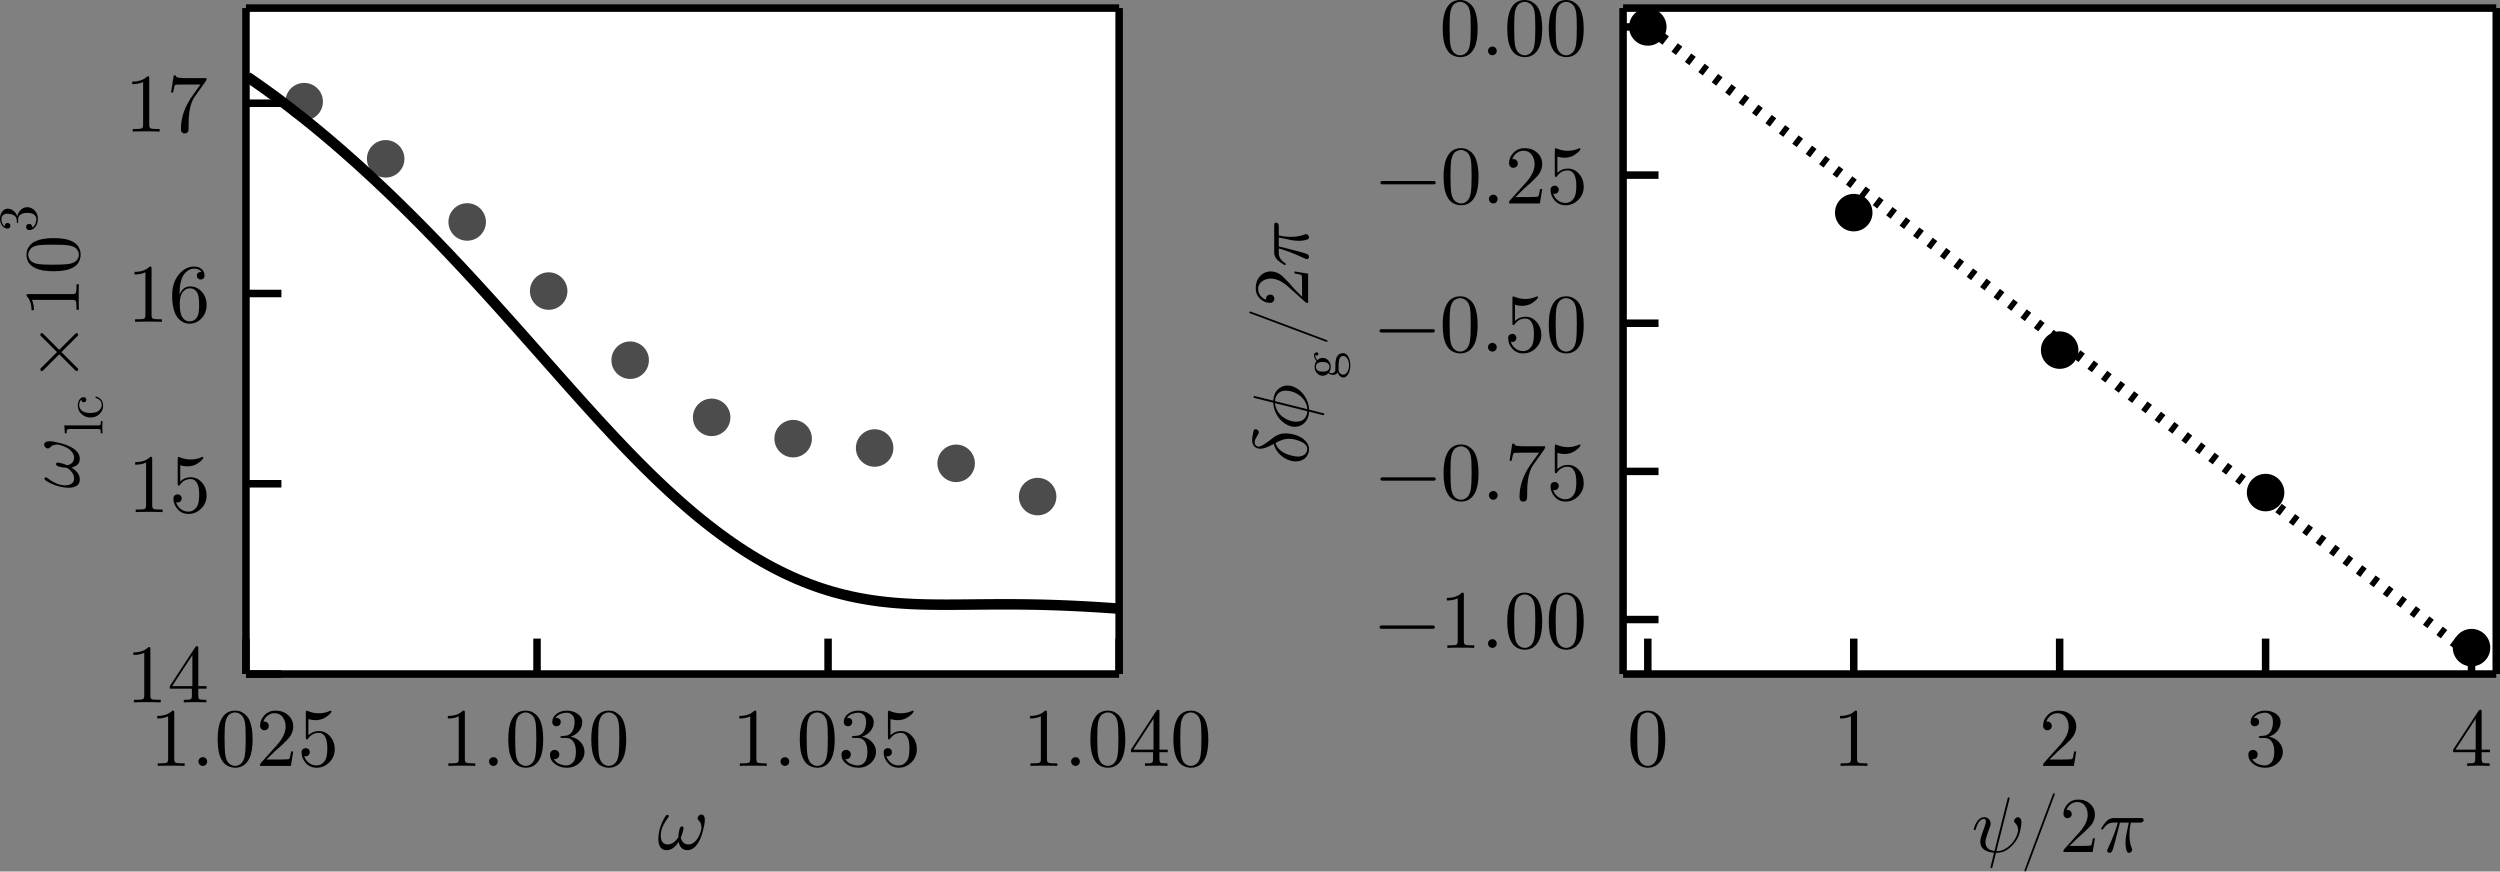 <?xml version="1.0" encoding="UTF-8" standalone="no"?>
<svg
   xmlns:dc="http://purl.org/dc/elements/1.1/"
   xmlns:cc="http://creativecommons.org/ns#"
   xmlns:rdf="http://www.w3.org/1999/02/22-rdf-syntax-ns#"
   xmlns:svg="http://www.w3.org/2000/svg"
   xmlns="http://www.w3.org/2000/svg"
   xmlns:sodipodi="http://sodipodi.sourceforge.net/DTD/sodipodi-0.dtd"
   xmlns:inkscape="http://www.inkscape.org/namespaces/inkscape"
   width="333.293"
   height="116.186"
   viewBox="0 0 1333.172 464.743"
   version="1.1"
   id="svg264"
   sodipodi:docname="geophase.svg"
   inkscape:version="0.92.5 (2060ec1f9f, 2020-04-08)">
  <rect x="0" y="0" width="1333.172" height="464.743" fill="#808080" stroke="none"/>
  <sodipodi:namedview
     pagecolor="#ffffff"
     bordercolor="#666666"
     borderopacity="1"
     objecttolerance="10"
     gridtolerance="10"
     guidetolerance="10"
     inkscape:pageopacity="0"
     inkscape:pageshadow="2"
     inkscape:window-width="2006"
     inkscape:window-height="1133"
     id="namedview266"
     showgrid="false"
     inkscape:zoom="2.1900107"
     inkscape:cx="226.90055"
     inkscape:cy="48.605884"
     inkscape:window-x="0"
     inkscape:window-y="0"
     inkscape:window-maximized="0"
     inkscape:current-layer="svg264" />
  <defs
     id="defs5">
    <clipPath
       id="clip050">
      <rect
         x="0"
         y="0"
         width="1400"
         height="520"
         id="rect2" />
    </clipPath>
  </defs>
  <defs
     id="defs12">
    <clipPath
       id="clip051">
      <rect
         x="280"
         y="0"
         width="981"
         height="520"
         id="rect9" />
    </clipPath>
  </defs>
  <defs
     id="defs17">
    <clipPath
       id="clip052">
      <rect
         x="887"
         y="47"
         width="467"
         height="356"
         id="rect14" />
    </clipPath>
  </defs>
  <path
     clip-path="url(#clip050)"
     d="M 152.76,402.364 H 618.386 V 47.244 H 152.76 Z"
     id="path19"
     inkscape:connector-curvature="0"
     style="fill:#ffffff;fill-opacity:1;fill-rule:evenodd"
     transform="translate(-21.588,-42.931)" />
  <defs
     id="defs24">
    <clipPath
       id="clip053">
      <rect
         x="152"
         y="47"
         width="467"
         height="356"
         id="rect21" />
    </clipPath>
  </defs>
  <polyline
     clip-path="url(#clip050)"
     style="fill:none;stroke:#000000;stroke-width:4;stroke-linecap:butt;stroke-linejoin:round;stroke-opacity:1"
     points="   152.76,402.364 618.386,402.364    "
     id="polyline26"
     transform="translate(-21.588,-42.931)" />
  <polyline
     clip-path="url(#clip050)"
     style="fill:none;stroke:#000000;stroke-width:4;stroke-linecap:butt;stroke-linejoin:round;stroke-opacity:1"
     points="   152.76,47.244 618.386,47.244    "
     id="polyline28"
     transform="translate(-21.588,-42.931)" />
  <polyline
     clip-path="url(#clip050)"
     style="fill:none;stroke:#000000;stroke-width:4;stroke-linecap:butt;stroke-linejoin:round;stroke-opacity:1"
     points="   152.76,402.364 152.76,383.466    "
     id="polyline30"
     transform="translate(-21.588,-42.931)" />
  <polyline
     clip-path="url(#clip050)"
     style="fill:none;stroke:#000000;stroke-width:4;stroke-linecap:butt;stroke-linejoin:round;stroke-opacity:1"
     points="   307.968,402.364 307.968,383.466    "
     id="polyline32"
     transform="translate(-21.588,-42.931)" />
  <polyline
     clip-path="url(#clip050)"
     style="fill:none;stroke:#000000;stroke-width:4;stroke-linecap:butt;stroke-linejoin:round;stroke-opacity:1"
     points="   463.177,402.364 463.177,383.466    "
     id="polyline34"
     transform="translate(-21.588,-42.931)" />
  <polyline
     clip-path="url(#clip050)"
     style="fill:none;stroke:#000000;stroke-width:4;stroke-linecap:butt;stroke-linejoin:round;stroke-opacity:1"
     points="   618.386,402.364 618.386,383.466    "
     id="polyline36"
     transform="translate(-21.588,-42.931)" />
  <path
     clip-path="url(#clip050)"
     d="m 105.433,426.095 v -1.383 q 5.317,0 8.062,-2.832 0.757,0 0.887,0.173 0.129,0.173 0.129,0.973 v 24.836 q 0,1.319 0.649,1.729 0.648,0.411 3.48,0.411 h 1.405 v 1.362 q -1.557,-0.13 -7.177,-0.13 -5.62,0 -7.154,0.13 v -1.362 h 1.405 q 2.788,0 3.458,-0.389 0.67,-0.411 0.67,-1.751 v -22.934 q -2.313,1.167 -5.814,1.167 z"
     id="path38"
     inkscape:connector-curvature="0"
     style="fill:#000000;fill-opacity:1;fill-rule:evenodd"
     transform="translate(-21.588,-42.931)" />
  <path
     clip-path="url(#clip050)"
     d="m 128.064,450.651 q -0.67,-0.714 -0.67,-1.643 0,-0.93 0.67,-1.6 0.67,-0.691 1.686,-0.691 0.973,0 1.621,0.648 0.67,0.627 0.67,1.664 0,1.016 -0.713,1.686 -0.692,0.649 -1.578,0.649 -1.016,0 -1.686,-0.713 z"
     id="path40"
     inkscape:connector-curvature="0"
     style="fill:#000000;fill-opacity:1;fill-rule:evenodd"
     transform="translate(-21.588,-42.931)" />
  <path
     clip-path="url(#clip050)"
     d="m 137.661,437.206 q 0,-6.507 1.643,-10.051 2.291,-5.275 7.695,-5.275 1.146,0 2.335,0.325 1.21,0.302 2.723,1.491 1.535,1.189 2.464,3.134 1.773,3.761 1.773,10.376 0,6.463 -1.643,9.986 -2.399,5.145 -7.695,5.145 -1.989,0 -4.021,-1.016 -2.01,-1.016 -3.285,-3.459 -1.989,-3.653 -1.989,-10.656 m 3.675,-0.541 q 0,6.68 0.475,9.338 0.541,2.875 2.011,4.129 1.491,1.232 3.134,1.232 1.772,0 3.242,-1.319 1.492,-1.34 1.946,-4.215 0.497,-2.831 0.475,-9.165 0,-6.16 -0.432,-8.624 -0.584,-2.875 -2.14,-4.021 -1.535,-1.167 -3.091,-1.167 -0.584,0 -1.21,0.173 -0.606,0.173 -1.492,0.67 -0.886,0.497 -1.578,1.729 -0.67,1.232 -0.994,3.091 -0.346,2.4 -0.346,8.149 z"
     id="path42"
     inkscape:connector-curvature="0"
     style="fill:#000000;fill-opacity:1;fill-rule:evenodd"
     transform="translate(-21.588,-42.931)" />
  <path
     clip-path="url(#clip050)"
     d="m 160.271,451.364 q 0,-0.8 0.065,-1.038 0.086,-0.237 0.432,-0.605 l 8.495,-9.467 q 4.647,-5.231 4.647,-9.792 0,-2.962 -1.556,-5.08 -1.535,-2.118 -4.366,-2.118 -1.946,0 -3.588,1.189 -1.643,1.188 -2.4,3.307 0.13,-0.043 0.584,-0.043 1.102,0 1.708,0.691 0.626,0.692 0.626,1.621 0,1.189 -0.778,1.773 -0.756,0.562 -1.513,0.562 -0.302,0 -0.713,-0.065 -0.389,-0.065 -1.016,-0.67 -0.627,-0.627 -0.627,-1.729 0,-3.091 2.335,-5.555 2.356,-2.465 5.944,-2.465 4.063,0 6.722,2.421 2.681,2.4 2.681,6.161 0,1.318 -0.411,2.529 -0.389,1.189 -0.93,2.118 -0.518,0.929 -1.945,2.421 -1.427,1.491 -2.572,2.551 -1.146,1.059 -3.718,3.307 l -4.691,4.561 h 7.976 q 3.891,0 4.194,-0.346 0.432,-0.627 0.973,-3.934 h 1.124 l -1.254,7.695 z"
     id="path44"
     inkscape:connector-curvature="0"
     style="fill:#000000;fill-opacity:1;fill-rule:evenodd"
     transform="translate(-21.588,-42.931)" />
  <path
     clip-path="url(#clip050)"
     d="m 182.405,444.231 q 0,-1.319 0.714,-1.816 0.713,-0.519 1.469,-0.519 1.016,0 1.6,0.649 0.605,0.627 0.605,1.513 0,0.886 -0.605,1.535 -0.584,0.626 -1.6,0.626 -0.497,0 -0.756,-0.086 0.584,2.032 2.356,3.502 1.794,1.469 4.15,1.469 2.961,0 4.734,-2.874 1.059,-1.859 1.059,-6.074 0,-3.718 -0.8,-5.577 -1.232,-2.832 -3.761,-2.832 -3.588,0 -5.706,3.091 -0.26,0.389 -0.562,0.411 -0.433,0 -0.541,-0.238 -0.086,-0.259 -0.086,-0.929 v -13.099 q 0,-1.059 0.432,-1.059 0.173,0 0.541,0.129 2.788,1.232 5.879,1.254 3.177,0 6.031,-1.297 0.216,-0.13 0.346,-0.13 0.432,0 0.453,0.498 0,0.172 -0.367,0.691 -0.346,0.497 -1.102,1.167 -0.757,0.649 -1.73,1.276 -0.972,0.627 -2.399,1.059 -1.405,0.411 -2.961,0.411 -1.859,0 -3.761,-0.584 v 8.625 q 2.291,-2.248 5.62,-2.248 3.545,0 5.987,2.853 2.443,2.853 2.443,6.83 0,4.172 -2.897,7.025 -2.875,2.854 -6.765,2.854 -3.545,0 -5.793,-2.529 -2.227,-2.529 -2.227,-5.577 z"
     id="path46"
     inkscape:connector-curvature="0"
     style="fill:#000000;fill-opacity:1;fill-rule:evenodd"
     transform="translate(-21.588,-42.931)" />
  <path
     clip-path="url(#clip050)"
     d="m 260.404,426.095 v -1.383 q 5.317,0 8.062,-2.832 0.757,0 0.886,0.173 0.13,0.173 0.13,0.973 v 24.836 q 0,1.319 0.649,1.729 0.648,0.411 3.48,0.411 h 1.405 v 1.362 q -1.557,-0.13 -7.177,-0.13 -5.62,0 -7.154,0.13 v -1.362 h 1.405 q 2.788,0 3.458,-0.389 0.67,-0.411 0.67,-1.751 v -22.934 q -2.313,1.167 -5.814,1.167 z"
     id="path48"
     inkscape:connector-curvature="0"
     style="fill:#000000;fill-opacity:1;fill-rule:evenodd"
     transform="translate(-21.588,-42.931)" />
  <path
     clip-path="url(#clip050)"
     d="m 283.035,450.651 q -0.67,-0.714 -0.67,-1.643 0,-0.93 0.67,-1.6 0.67,-0.691 1.686,-0.691 0.973,0 1.621,0.648 0.67,0.627 0.67,1.664 0,1.016 -0.713,1.686 -0.692,0.649 -1.578,0.649 -1.016,0 -1.686,-0.713 z"
     id="path50"
     inkscape:connector-curvature="0"
     style="fill:#000000;fill-opacity:1;fill-rule:evenodd"
     transform="translate(-21.588,-42.931)" />
  <path
     clip-path="url(#clip050)"
     d="m 292.632,437.206 q 0,-6.507 1.643,-10.051 2.291,-5.275 7.695,-5.275 1.146,0 2.335,0.325 1.21,0.302 2.723,1.491 1.535,1.189 2.464,3.134 1.773,3.761 1.773,10.376 0,6.463 -1.643,9.986 -2.399,5.145 -7.695,5.145 -1.989,0 -4.021,-1.016 -2.01,-1.016 -3.285,-3.459 -1.989,-3.653 -1.989,-10.656 m 3.675,-0.541 q 0,6.68 0.475,9.338 0.541,2.875 2.011,4.129 1.491,1.232 3.134,1.232 1.772,0 3.242,-1.319 1.492,-1.34 1.946,-4.215 0.497,-2.831 0.475,-9.165 0,-6.16 -0.432,-8.624 -0.584,-2.875 -2.14,-4.021 -1.535,-1.167 -3.091,-1.167 -0.584,0 -1.211,0.173 -0.605,0.173 -1.491,0.67 -0.886,0.497 -1.578,1.729 -0.67,1.232 -0.994,3.091 -0.346,2.4 -0.346,8.149 z"
     id="path52"
     inkscape:connector-curvature="0"
     style="fill:#000000;fill-opacity:1;fill-rule:evenodd"
     transform="translate(-21.588,-42.931)" />
  <path
     clip-path="url(#clip050)"
     d="m 314.896,445.398 q 0,-1.319 0.757,-1.945 0.756,-0.627 1.729,-0.627 1.016,0 1.729,0.67 0.735,0.648 0.735,1.794 0,1.232 -0.865,1.924 -0.843,0.691 -2.053,0.518 1.059,1.773 3.005,2.573 1.967,0.799 3.782,0.799 1.902,0 3.437,-1.642 1.556,-1.643 1.556,-5.664 0,-3.415 -1.34,-5.382 -1.318,-1.967 -3.934,-1.967 h -1.945 q -0.67,0 -0.865,-0.065 -0.194,-0.065 -0.194,-0.432 0,-0.432 0.67,-0.519 0.67,0 1.729,-0.129 2.572,-0.087 3.934,-2.313 1.232,-2.075 1.232,-5.037 0,-2.702 -1.297,-3.826 -1.275,-1.145 -2.94,-1.145 -1.556,0 -3.263,0.648 -1.708,0.649 -2.638,2.097 2.746,0 2.746,2.226 0,0.973 -0.627,1.621 -0.605,0.627 -1.621,0.627 -0.973,0 -1.622,-0.605 -0.648,-0.627 -0.648,-1.686 0,-2.529 2.248,-4.28 2.27,-1.751 5.598,-1.751 3.286,0 5.707,1.73 2.442,1.729 2.442,4.388 0,2.615 -1.729,4.755 -1.729,2.14 -4.474,3.026 3.372,0.67 5.382,2.961 2.01,2.27 2.01,5.058 0,3.459 -2.723,6.01 -2.724,2.529 -6.701,2.529 -3.675,0 -6.312,-1.989 -2.637,-1.989 -2.637,-4.95 z"
     id="path54"
     inkscape:connector-curvature="0"
     style="fill:#000000;fill-opacity:1;fill-rule:evenodd"
     transform="translate(-21.588,-42.931)" />
  <path
     clip-path="url(#clip050)"
     d="m 336.901,437.206 q 0,-6.507 1.642,-10.051 2.292,-5.275 7.696,-5.275 1.145,0 2.334,0.325 1.21,0.302 2.724,1.491 1.534,1.189 2.464,3.134 1.772,3.761 1.772,10.376 0,6.463 -1.643,9.986 -2.399,5.145 -7.695,5.145 -1.988,0 -4.02,-1.016 -2.01,-1.016 -3.286,-3.459 -1.988,-3.653 -1.988,-10.656 m 3.674,-0.541 q 0,6.68 0.476,9.338 0.54,2.875 2.01,4.129 1.492,1.232 3.134,1.232 1.773,0 3.243,-1.319 1.491,-1.34 1.945,-4.215 0.497,-2.831 0.476,-9.165 0,-6.16 -0.433,-8.624 -0.583,-2.875 -2.14,-4.021 -1.534,-1.167 -3.091,-1.167 -0.583,0 -1.21,0.173 -0.605,0.173 -1.492,0.67 -0.886,0.497 -1.578,1.729 -0.67,1.232 -0.994,3.091 -0.346,2.4 -0.346,8.149 z"
     id="path56"
     inkscape:connector-curvature="0"
     style="fill:#000000;fill-opacity:1;fill-rule:evenodd"
     transform="translate(-21.588,-42.931)" />
  <path
     clip-path="url(#clip050)"
     d="m 415.85,426.095 v -1.383 q 5.317,0 8.063,-2.832 0.756,0 0.886,0.173 0.13,0.173 0.13,0.973 v 24.836 q 0,1.319 0.648,1.729 0.648,0.411 3.48,0.411 h 1.405 v 1.362 q -1.556,-0.13 -7.176,-0.13 -5.62,0 -7.155,0.13 v -1.362 h 1.405 q 2.788,0 3.458,-0.389 0.671,-0.411 0.671,-1.751 v -22.934 q -2.313,1.167 -5.815,1.167 z"
     id="path58"
     inkscape:connector-curvature="0"
     style="fill:#000000;fill-opacity:1;fill-rule:evenodd"
     transform="translate(-21.588,-42.931)" />
  <path
     clip-path="url(#clip050)"
     d="m 438.481,450.651 q -0.67,-0.714 -0.67,-1.643 0,-0.93 0.67,-1.6 0.67,-0.691 1.686,-0.691 0.973,0 1.622,0.648 0.67,0.627 0.67,1.664 0,1.016 -0.714,1.686 -0.691,0.649 -1.578,0.649 -1.016,0 -1.686,-0.713 z"
     id="path60"
     inkscape:connector-curvature="0"
     style="fill:#000000;fill-opacity:1;fill-rule:evenodd"
     transform="translate(-21.588,-42.931)" />
  <path
     clip-path="url(#clip050)"
     d="m 448.079,437.206 q 0,-6.507 1.642,-10.051 2.292,-5.275 7.696,-5.275 1.145,0 2.334,0.325 1.21,0.302 2.724,1.491 1.534,1.189 2.464,3.134 1.772,3.761 1.772,10.376 0,6.463 -1.643,9.986 -2.399,5.145 -7.695,5.145 -1.988,0 -4.02,-1.016 -2.01,-1.016 -3.286,-3.459 -1.988,-3.653 -1.988,-10.656 m 3.674,-0.541 q 0,6.68 0.476,9.338 0.54,2.875 2.01,4.129 1.492,1.232 3.134,1.232 1.773,0 3.243,-1.319 1.491,-1.34 1.945,-4.215 0.497,-2.831 0.476,-9.165 0,-6.16 -0.433,-8.624 -0.583,-2.875 -2.14,-4.021 -1.534,-1.167 -3.091,-1.167 -0.583,0 -1.21,0.173 -0.605,0.173 -1.492,0.67 -0.886,0.497 -1.578,1.729 -0.67,1.232 -0.994,3.091 -0.346,2.4 -0.346,8.149 z"
     id="path62"
     inkscape:connector-curvature="0"
     style="fill:#000000;fill-opacity:1;fill-rule:evenodd"
     transform="translate(-21.588,-42.931)" />
  <path
     clip-path="url(#clip050)"
     d="m 470.343,445.398 q 0,-1.319 0.756,-1.945 0.757,-0.627 1.729,-0.627 1.016,0 1.73,0.67 0.734,0.648 0.734,1.794 0,1.232 -0.864,1.924 -0.843,0.691 -2.054,0.518 1.06,1.773 3.005,2.573 1.967,0.799 3.783,0.799 1.902,0 3.437,-1.642 1.556,-1.643 1.556,-5.664 0,-3.415 -1.34,-5.382 -1.319,-1.967 -3.934,-1.967 h -1.946 q -0.67,0 -0.864,-0.065 -0.195,-0.065 -0.195,-0.432 0,-0.432 0.67,-0.519 0.67,0 1.729,-0.129 2.573,-0.087 3.934,-2.313 1.233,-2.075 1.233,-5.037 0,-2.702 -1.297,-3.826 -1.276,-1.145 -2.94,-1.145 -1.556,0 -3.264,0.648 -1.708,0.649 -2.637,2.097 2.745,0 2.745,2.226 0,0.973 -0.627,1.621 -0.605,0.627 -1.621,0.627 -0.973,0 -1.621,-0.605 -0.649,-0.627 -0.649,-1.686 0,-2.529 2.248,-4.28 2.27,-1.751 5.599,-1.751 3.285,0 5.706,1.73 2.443,1.729 2.443,4.388 0,2.615 -1.729,4.755 -1.73,2.14 -4.475,3.026 3.372,0.67 5.382,2.961 2.011,2.27 2.011,5.058 0,3.459 -2.724,6.01 -2.723,2.529 -6.701,2.529 -3.674,0 -6.311,-1.989 -2.637,-1.989 -2.637,-4.95 z"
     id="path64"
     inkscape:connector-curvature="0"
     style="fill:#000000;fill-opacity:1;fill-rule:evenodd"
     transform="translate(-21.588,-42.931)" />
  <path
     clip-path="url(#clip050)"
     d="m 492.823,444.231 q 0,-1.319 0.713,-1.816 0.713,-0.519 1.47,-0.519 1.016,0 1.599,0.649 0.606,0.627 0.606,1.513 0,0.886 -0.606,1.535 -0.583,0.626 -1.599,0.626 -0.497,0 -0.757,-0.086 0.584,2.032 2.356,3.502 1.794,1.469 4.15,1.469 2.962,0 4.734,-2.874 1.059,-1.859 1.059,-6.074 0,-3.718 -0.799,-5.577 -1.232,-2.832 -3.761,-2.832 -3.589,0 -5.707,3.091 -0.259,0.389 -0.562,0.411 -0.432,0 -0.54,-0.238 -0.087,-0.259 -0.087,-0.929 v -13.099 q 0,-1.059 0.433,-1.059 0.172,0 0.54,0.129 2.788,1.232 5.879,1.254 3.178,0 6.031,-1.297 0.216,-0.13 0.346,-0.13 0.432,0 0.454,0.498 0,0.172 -0.368,0.691 -0.346,0.497 -1.102,1.167 -0.757,0.649 -1.729,1.276 -0.973,0.627 -2.4,1.059 -1.405,0.411 -2.961,0.411 -1.859,0 -3.761,-0.584 v 8.625 q 2.291,-2.248 5.62,-2.248 3.545,0 5.987,2.853 2.443,2.853 2.443,6.83 0,4.172 -2.896,7.025 -2.875,2.854 -6.766,2.854 -3.545,0 -5.793,-2.529 -2.226,-2.529 -2.226,-5.577 z"
     id="path66"
     inkscape:connector-curvature="0"
     style="fill:#000000;fill-opacity:1;fill-rule:evenodd"
     transform="translate(-21.588,-42.931)" />
  <path
     clip-path="url(#clip050)"
     d="m 570.821,426.095 v -1.383 q 5.317,0 8.062,-2.832 0.757,0 0.887,0.173 0.129,0.173 0.129,0.973 v 24.836 q 0,1.319 0.649,1.729 0.648,0.411 3.48,0.411 h 1.405 v 1.362 q -1.556,-0.13 -7.176,-0.13 -5.62,0 -7.155,0.13 v -1.362 h 1.405 q 2.788,0 3.458,-0.389 0.67,-0.411 0.67,-1.751 v -22.934 q -2.312,1.167 -5.814,1.167 z"
     id="path68"
     inkscape:connector-curvature="0"
     style="fill:#000000;fill-opacity:1;fill-rule:evenodd"
     transform="translate(-21.588,-42.931)" />
  <path
     clip-path="url(#clip050)"
     d="m 593.452,450.651 q -0.67,-0.714 -0.67,-1.643 0,-0.93 0.67,-1.6 0.67,-0.691 1.686,-0.691 0.973,0 1.621,0.648 0.671,0.627 0.671,1.664 0,1.016 -0.714,1.686 -0.691,0.649 -1.578,0.649 -1.016,0 -1.686,-0.713 z"
     id="path70"
     inkscape:connector-curvature="0"
     style="fill:#000000;fill-opacity:1;fill-rule:evenodd"
     transform="translate(-21.588,-42.931)" />
  <path
     clip-path="url(#clip050)"
     d="m 603.05,437.206 q 0,-6.507 1.642,-10.051 2.292,-5.275 7.695,-5.275 1.146,0 2.335,0.325 1.21,0.302 2.723,1.491 1.535,1.189 2.465,3.134 1.772,3.761 1.772,10.376 0,6.463 -1.643,9.986 -2.399,5.145 -7.695,5.145 -1.988,0 -4.02,-1.016 -2.011,-1.016 -3.286,-3.459 -1.988,-3.653 -1.988,-10.656 m 3.674,-0.541 q 0,6.68 0.476,9.338 0.54,2.875 2.01,4.129 1.491,1.232 3.134,1.232 1.773,0 3.242,-1.319 1.492,-1.34 1.946,-4.215 0.497,-2.831 0.475,-9.165 0,-6.16 -0.432,-8.624 -0.584,-2.875 -2.14,-4.021 -1.535,-1.167 -3.091,-1.167 -0.583,0 -1.21,0.173 -0.606,0.173 -1.492,0.67 -0.886,0.497 -1.578,1.729 -0.67,1.232 -0.994,3.091 -0.346,2.4 -0.346,8.149 z"
     id="path72"
     inkscape:connector-curvature="0"
     style="fill:#000000;fill-opacity:1;fill-rule:evenodd"
     transform="translate(-21.588,-42.931)" />
  <path
     clip-path="url(#clip050)"
     d="m 624.687,444.058 v -1.362 l 13.596,-20.772 q 0.346,-0.541 0.886,-0.519 0.497,0 0.605,0.194 0.108,0.195 0.108,0.951 v 20.146 h 4.431 v 1.362 h -4.431 v 3.847 q 0,1.276 0.519,1.686 0.54,0.411 2.832,0.411 h 0.929 v 1.362 q -1.816,-0.13 -6.009,-0.13 -4.172,0 -5.987,0.13 v -1.362 h 0.929 q 2.291,0 2.832,-0.389 0.54,-0.411 0.54,-1.708 v -3.847 h -11.78 m 1.253,-1.362 h 10.786 v -16.514 z"
     id="path74"
     inkscape:connector-curvature="0"
     style="fill:#000000;fill-opacity:1;fill-rule:evenodd"
     transform="translate(-21.588,-42.931)" />
  <path
     clip-path="url(#clip050)"
     d="m 647.318,437.206 q 0,-6.507 1.643,-10.051 2.291,-5.275 7.695,-5.275 1.145,0 2.334,0.325 1.211,0.302 2.724,1.491 1.535,1.189 2.464,3.134 1.772,3.761 1.772,10.376 0,6.463 -1.642,9.986 -2.4,5.145 -7.695,5.145 -1.989,0 -4.021,-1.016 -2.01,-1.016 -3.285,-3.459 -1.989,-3.653 -1.989,-10.656 m 3.675,-0.541 q 0,6.68 0.475,9.338 0.541,2.875 2.01,4.129 1.492,1.232 3.135,1.232 1.772,0 3.242,-1.319 1.491,-1.34 1.945,-4.215 0.497,-2.831 0.476,-9.165 0,-6.16 -0.432,-8.624 -0.584,-2.875 -2.14,-4.021 -1.535,-1.167 -3.091,-1.167 -0.584,0 -1.211,0.173 -0.605,0.173 -1.491,0.67 -0.887,0.497 -1.578,1.729 -0.67,1.232 -0.995,3.091 -0.345,2.4 -0.345,8.149 z"
     id="path76"
     inkscape:connector-curvature="0"
     style="fill:#000000;fill-opacity:1;fill-rule:evenodd"
     transform="translate(-21.588,-42.931)" />
  <path
     clip-path="url(#clip050)"
     d="m 397.451,480.201 q 0,1.906 -0.963,5.595 -0.39,1.599 -0.922,3.054 -0.513,1.435 -1.271,2.828 -0.758,1.394 -1.64,2.398 -0.881,0.984 -2.029,1.599 -1.147,0.615 -2.418,0.615 -2.008,0 -3.197,-1.189 -1.168,-1.209 -1.537,-3.279 -2.746,4.468 -6.415,4.468 -2.275,0 -3.341,-1.619 -1.065,-1.64 -1.065,-4.386 0,-2.316 0.614,-4.714 1.169,-4.55 3.444,-7.726 0.307,-0.369 0.758,-0.369 0.266,0 0.389,0.082 0.369,0.225 0.369,0.594 0,0.266 -0.205,0.533 -1.434,1.988 -2.377,3.689 -0.943,1.701 -1.373,3.422 -0.328,1.476 -0.328,2.726 0,2.111 0.902,3.423 0.922,1.312 2.746,1.312 1.68,0 3.156,-1.046 1.476,-1.065 2.562,-2.848 0.061,-1.947 0.533,-3.792 0.43,-1.967 1.434,-1.967 0.8,0 0.8,1.086 0,0.369 -0.164,1.106 -0.451,1.947 -1.271,3.69 0.287,1.701 1.353,2.746 1.065,1.025 2.766,1.025 1.578,0 2.972,-1.148 1.414,-1.148 2.316,-2.828 0.922,-1.701 1.435,-3.71 0.164,-0.676 0.164,-1.537 0,-2.295 -1.599,-3.71 -0.451,-0.45 -0.451,-1.045 0,-0.697 0.574,-1.332 0.676,-0.676 1.476,-0.676 0.594,0 0.963,0.369 0.84,0.737 0.84,2.561 z"
     id="path78"
     inkscape:connector-curvature="0"
     style="fill:#000000;fill-opacity:1;fill-rule:evenodd"
     transform="translate(-21.588,-42.931)" />
  <polyline
     clip-path="url(#clip050)"
     style="fill:none;stroke:#000000;stroke-width:4;stroke-linecap:butt;stroke-linejoin:round;stroke-opacity:1"
     points="   152.76,402.364 152.76,47.244    "
     id="polyline80"
     transform="translate(-21.588,-42.931)" />
  <polyline
     clip-path="url(#clip050)"
     style="fill:none;stroke:#000000;stroke-width:4;stroke-linecap:butt;stroke-linejoin:round;stroke-opacity:1"
     points="   618.386,402.364 618.386,47.244    "
     id="polyline82"
     transform="translate(-21.588,-42.931)" />
  <polyline
     clip-path="url(#clip050)"
     style="fill:none;stroke:#000000;stroke-width:4;stroke-linecap:butt;stroke-linejoin:round;stroke-opacity:1"
     points="   152.76,402.364 171.657,402.364    "
     id="polyline84"
     transform="translate(-21.588,-42.931)" />
  <polyline
     clip-path="url(#clip050)"
     style="fill:none;stroke:#000000;stroke-width:4;stroke-linecap:butt;stroke-linejoin:round;stroke-opacity:1"
     points="   152.76,300.901 171.657,300.901    "
     id="polyline86"
     transform="translate(-21.588,-42.931)" />
  <polyline
     clip-path="url(#clip050)"
     style="fill:none;stroke:#000000;stroke-width:4;stroke-linecap:butt;stroke-linejoin:round;stroke-opacity:1"
     points="   152.76,199.438 171.657,199.438    "
     id="polyline88"
     transform="translate(-21.588,-42.931)" />
  <polyline
     clip-path="url(#clip050)"
     style="fill:none;stroke:#000000;stroke-width:4;stroke-linecap:butt;stroke-linejoin:round;stroke-opacity:1"
     points="   152.76,97.975 171.657,97.975    "
     id="polyline90"
     transform="translate(-21.588,-42.931)" />
  <path
     clip-path="url(#clip050)"
     d="m 92.701,392.215 v -1.383 q 5.317,0 8.062,-2.832 0.757,0 0.886,0.173 0.13,0.173 0.13,0.973 v 24.836 q 0,1.319 0.649,1.729 0.648,0.411 3.48,0.411 h 1.405 v 1.362 q -1.557,-0.13 -7.177,-0.13 -5.62,0 -7.154,0.13 v -1.362 h 1.405 q 2.788,0 3.458,-0.389 0.67,-0.411 0.67,-1.751 v -22.934 q -2.313,1.167 -5.815,1.167 z"
     id="path92"
     inkscape:connector-curvature="0"
     style="fill:#000000;fill-opacity:1;fill-rule:evenodd"
     transform="translate(-21.588,-42.931)" />
  <path
     clip-path="url(#clip050)"
     d="m 112.133,410.178 v -1.362 l 13.596,-20.772 q 0.346,-0.541 0.886,-0.519 0.497,0 0.605,0.194 0.109,0.195 0.109,0.951 v 20.146 h 4.431 v 1.362 h -4.431 v 3.847 q 0,1.276 0.518,1.686 0.541,0.411 2.832,0.411 h 0.929 v 1.362 q -1.815,-0.13 -6.009,-0.13 -4.171,0 -5.987,0.13 v -1.362 h 0.929 q 2.292,0 2.832,-0.389 0.54,-0.411 0.54,-1.708 v -3.847 h -11.78 m 1.254,-1.362 h 10.786 v -16.514 z"
     id="path94"
     inkscape:connector-curvature="0"
     style="fill:#000000;fill-opacity:1;fill-rule:evenodd"
     transform="translate(-21.588,-42.931)" />
  <path
     clip-path="url(#clip050)"
     d="m 93.673,290.753 v -1.384 q 5.317,0 8.063,-2.831 0.756,0 0.886,0.173 0.13,0.172 0.13,0.972 v 24.836 q 0,1.319 0.648,1.73 0.649,0.41 3.48,0.41 h 1.405 v 1.362 q -1.556,-0.13 -7.176,-0.13 -5.62,0 -7.155,0.13 v -1.362 h 1.405 q 2.788,0 3.458,-0.389 0.67,-0.41 0.67,-1.751 v -22.934 q -2.313,1.168 -5.815,1.168 z"
     id="path96"
     inkscape:connector-curvature="0"
     style="fill:#000000;fill-opacity:1;fill-rule:evenodd"
     transform="translate(-21.588,-42.931)" />
  <path
     clip-path="url(#clip050)"
     d="m 114.078,308.888 q 0,-1.319 0.714,-1.816 0.713,-0.519 1.469,-0.519 1.016,0 1.6,0.649 0.605,0.627 0.605,1.513 0,0.886 -0.605,1.535 -0.584,0.627 -1.6,0.627 -0.497,0 -0.756,-0.087 0.584,2.032 2.356,3.502 1.794,1.47 4.15,1.47 2.961,0 4.734,-2.875 1.059,-1.859 1.059,-6.074 0,-3.718 -0.8,-5.577 -1.232,-2.832 -3.761,-2.832 -3.588,0 -5.706,3.091 -0.26,0.39 -0.562,0.411 -0.433,0 -0.541,-0.238 -0.086,-0.259 -0.086,-0.929 V 287.64 q 0,-1.059 0.432,-1.059 0.173,0 0.541,0.13 2.788,1.232 5.879,1.253 3.177,0 6.031,-1.297 0.216,-0.129 0.346,-0.129 0.432,0 0.453,0.497 0,0.173 -0.367,0.691 -0.346,0.498 -1.102,1.168 -0.757,0.648 -1.73,1.275 -0.972,0.627 -2.399,1.059 -1.405,0.411 -2.961,0.411 -1.859,0 -3.761,-0.584 v 8.625 q 2.291,-2.248 5.62,-2.248 3.545,0 5.987,2.853 2.443,2.853 2.443,6.83 0,4.172 -2.897,7.026 -2.875,2.853 -6.765,2.853 -3.545,0 -5.793,-2.529 -2.227,-2.529 -2.227,-5.577 z"
     id="path98"
     inkscape:connector-curvature="0"
     style="fill:#000000;fill-opacity:1;fill-rule:evenodd"
     transform="translate(-21.588,-42.931)" />
  <path
     clip-path="url(#clip050)"
     d="m 93.328,189.29 v -1.384 q 5.317,0 8.062,-2.831 0.757,0 0.886,0.173 0.13,0.173 0.13,0.972 v 24.837 q 0,1.318 0.648,1.729 0.649,0.41 3.48,0.41 h 1.405 v 1.362 q -1.556,-0.129 -7.176,-0.129 -5.62,0 -7.154,0.129 v -1.362 h 1.405 q 2.788,0 3.458,-0.389 0.67,-0.41 0.67,-1.75 v -22.934 q -2.313,1.167 -5.814,1.167 z"
     id="path100"
     inkscape:connector-curvature="0"
     style="fill:#000000;fill-opacity:1;fill-rule:evenodd"
     transform="translate(-21.588,-42.931)" />
  <path
     clip-path="url(#clip050)"
     d="m 113.387,200.573 q 0,-6.96 3.545,-11.218 3.544,-4.28 8.105,-4.28 2.659,0 4.129,1.362 1.491,1.34 1.491,3.415 0,1.145 -0.67,1.643 -0.67,0.497 -1.362,0.497 -0.799,0 -1.426,-0.541 -0.627,-0.54 -0.627,-1.513 0,-1.988 2.443,-1.988 -1.146,-1.773 -3.891,-1.773 -0.843,0 -1.708,0.26 -0.864,0.237 -1.988,1.059 -1.124,0.821 -1.989,2.118 -0.865,1.297 -1.47,3.74 -0.605,2.442 -0.605,5.62 v 1.059 q 1.816,-4.388 5.533,-4.367 3.718,0 6.29,2.832 2.573,2.832 2.573,7.025 0,4.301 -2.681,7.155 -2.68,2.853 -6.441,2.853 -1.686,0 -3.221,-0.713 -1.513,-0.692 -2.939,-2.292 -1.405,-1.599 -2.248,-4.669 -0.843,-3.069 -0.843,-7.284 m 4.063,3.977 q 0,4.345 0.8,6.42 0.13,0.346 0.411,0.821 0.302,0.476 0.8,1.103 0.518,0.605 1.361,1.016 0.843,0.389 1.816,0.389 2.961,0 4.388,-2.875 0.756,-1.6 0.756,-5.944 0,-4.431 -0.799,-6.053 -1.362,-2.745 -4.129,-2.745 -1.859,0 -3.156,1.276 -1.275,1.275 -1.772,2.983 -0.476,1.707 -0.476,3.609 z"
     id="path102"
     inkscape:connector-curvature="0"
     style="fill:#000000;fill-opacity:1;fill-rule:evenodd"
     transform="translate(-21.588,-42.931)" />
  <path
     clip-path="url(#clip050)"
     d="m 92.095,87.827 v -1.383 q 5.317,0 8.063,-2.832 0.756,0 0.886,0.173 0.13,0.173 0.13,0.973 v 24.836 q 0,1.318 0.648,1.729 0.649,0.411 3.48,0.411 h 1.405 v 1.361 q -1.556,-0.129 -7.176,-0.129 -5.62,0 -7.155,0.129 v -1.361 h 1.405 q 2.788,0 3.458,-0.389 0.67,-0.411 0.67,-1.751 V 86.66 q -2.313,1.167 -5.814,1.167 z"
     id="path104"
     inkscape:connector-curvature="0"
     style="fill:#000000;fill-opacity:1;fill-rule:evenodd"
     transform="translate(-21.588,-42.931)" />
  <path
     clip-path="url(#clip050)"
     d="m 112.781,92.28 1.449,-9.1 h 1.102 q 0.13,0.54 0.346,0.778 0.238,0.238 1.491,0.432 1.276,0.195 3.848,0.195 h 10.743 q 0,1.016 -0.389,1.556 l -5.988,8.408 q -1.902,2.659 -2.745,7.566 -0.497,3.285 -0.476,7.263 v 2.248 q 0,2.442 -2.053,2.442 -2.032,0 -2.032,-2.442 0,-8.452 5.447,-16.644 0.584,-0.843 2.724,-3.848 2.161,-3.005 2.248,-3.134 h -9.165 q -4.021,0 -4.345,0.259 -0.432,0.389 -1.102,4.021 z"
     id="path106"
     inkscape:connector-curvature="0"
     style="fill:#000000;fill-opacity:1;fill-rule:evenodd"
     transform="translate(-21.588,-42.931)" />
  <path
     clip-path="url(#clip050)"
     d="m 48.053,278.233 q 1.906,0 5.595,0.963 1.599,0.39 3.054,0.923 1.435,0.512 2.828,1.27 1.394,0.759 2.398,1.64 0.984,0.881 1.599,2.029 0.615,1.148 0.615,2.418 0,2.009 -1.189,3.197 -1.209,1.169 -3.279,1.537 4.468,2.747 4.468,6.415 0,2.275 -1.619,3.341 -1.64,1.066 -4.386,1.066 -2.316,0 -4.714,-0.615 -4.55,-1.168 -7.726,-3.443 -0.369,-0.308 -0.369,-0.759 0,-0.266 0.082,-0.389 0.225,-0.369 0.594,-0.369 0.266,0 0.533,0.205 1.988,1.435 3.689,2.377 1.701,0.943 3.423,1.374 1.476,0.327 2.726,0.327 2.111,0 3.423,-0.901 1.312,-0.923 1.312,-2.747 0,-1.68 -1.045,-3.156 -1.066,-1.475 -2.849,-2.562 -1.947,-0.061 -3.792,-0.532 -1.968,-0.431 -1.968,-1.435 0,-0.799 1.086,-0.799 0.369,0 1.107,0.164 1.947,0.45 3.689,1.27 1.701,-0.287 2.746,-1.352 1.025,-1.066 1.025,-2.767 0,-1.578 -1.148,-2.972 -1.148,-1.414 -2.828,-2.316 -1.701,-0.922 -3.709,-1.434 -0.676,-0.164 -1.537,-0.164 -2.295,0 -3.71,1.598 -0.451,0.451 -1.045,0.451 -0.697,0 -1.332,-0.574 -0.676,-0.676 -0.676,-1.475 0,-0.595 0.369,-0.964 0.738,-0.84 2.562,-0.84 z"
     id="path108"
     inkscape:connector-curvature="0"
     style="fill:#000000;fill-opacity:1;fill-rule:evenodd"
     transform="translate(-21.588,-42.931)" />
  <path
     clip-path="url(#clip050)"
     d="m 76.25,273.997 h -0.904 q 0,-1.564 -0.186,-1.922 -0.201,-0.359 -1.148,-0.359 H 58.733 q -1.09,0 -1.363,0.387 -0.273,0.373 -0.273,1.894 h -0.918 l -0.316,-4.218 h 18.148 q 0.947,0 1.148,-0.373 0.186,-0.373 0.186,-1.922 h 0.904 q 0,0.358 -0.029,1.104 -0.029,0.746 -0.043,1.292 -0.014,0.545 -0.014,0.86 0,0.345 0.086,3.257 z"
     id="path110"
     inkscape:connector-curvature="0"
     style="fill:#000000;fill-opacity:1;fill-rule:evenodd"
     transform="translate(-21.588,-42.931)" />
  <path
     clip-path="url(#clip050)"
     d="m 74.644,263.723 q -1.951,1.865 -4.734,1.865 -2.797,0 -4.806,-1.837 -2.023,-1.836 -2.023,-4.533 0,-1.793 0.861,-3.142 0.846,-1.348 2.295,-1.348 0.645,0 1.018,0.387 0.359,0.373 0.359,0.961 0,0.617 -0.373,0.99 -0.387,0.359 -0.976,0.359 -0.258,0 -0.516,-0.086 -0.258,-0.087 -0.531,-0.402 -0.273,-0.33 -0.316,-0.89 -1.076,1.048 -1.076,3.085 0,0.029 0,0.057 0,1.492 1.406,2.726 1.406,1.234 4.62,1.234 1.679,0 2.912,-0.402 1.219,-0.416 1.851,-1.09 0.631,-0.675 0.932,-1.334 0.287,-0.66 0.287,-1.306 0,-2.884 -3.084,-3.859 -0.287,-0.086 -0.287,-0.373 0,-0.387 0.287,-0.387 0.143,0 0.516,0.114 0.373,0.115 0.961,0.474 0.588,0.358 1.105,0.875 0.502,0.502 0.875,1.406 0.373,0.889 0.373,2.008 0,2.583 -1.937,4.448 z"
     id="path112"
     inkscape:connector-curvature="0"
     style="fill:#000000;fill-opacity:1;fill-rule:evenodd"
     transform="translate(-21.588,-42.931)" />
  <path
     clip-path="url(#clip050)"
     d="m 63.034,220.816 q 0.246,0.205 0.246,0.574 0,0.348 -0.246,0.594 l -8.69,8.69 8.69,8.69 q 0.246,0.246 0.246,0.615 0,0.348 -0.246,0.574 -0.226,0.245 -0.574,0.245 -0.348,0 -0.594,-0.245 l -8.69,-8.69 -8.69,8.69 q -0.246,0.245 -0.594,0.245 -0.369,0 -0.574,-0.245 -0.246,-0.226 -0.246,-0.574 0,-0.369 0.246,-0.615 l 8.69,-8.69 -8.69,-8.69 q -0.246,-0.246 -0.246,-0.594 0,-0.369 0.246,-0.574 0.205,-0.246 0.574,-0.246 0.348,0 0.594,0.246 l 8.69,8.69 8.69,-8.69 q 0.246,-0.246 0.615,-0.246 0.348,0 0.553,0.246 z"
     id="path114"
     inkscape:connector-curvature="0"
     style="fill:#000000;fill-opacity:1;fill-rule:evenodd"
     transform="translate(-21.588,-42.931)" />
  <path
     clip-path="url(#clip050)"
     d="m 39.711,208.363 h -1.312 q 0,-5.042 -2.685,-7.644 0,-0.718 0.164,-0.841 0.164,-0.123 0.922,-0.123 h 23.548 q 1.25,0 1.639,-0.615 0.389,-0.614 0.389,-3.299 v -1.332 h 1.291 q -0.123,1.475 -0.123,6.804 0,5.329 0.123,6.784 h -1.291 v -1.333 q 0,-2.643 -0.369,-3.279 -0.389,-0.635 -1.66,-0.635 H 38.604 q 1.107,2.193 1.107,5.513 z"
     id="path116"
     inkscape:connector-curvature="0"
     style="fill:#000000;fill-opacity:1;fill-rule:evenodd"
     transform="translate(-21.588,-42.931)" />
  <path
     clip-path="url(#clip050)"
     d="m 50.245,187.577 q -6.169,0 -9.53,-1.557 -5.001,-2.173 -5.001,-7.296 0,-1.087 0.307,-2.214 0.287,-1.148 1.414,-2.582 1.127,-1.455 2.972,-2.337 3.566,-1.68 9.837,-1.68 6.128,0 9.469,1.557 4.878,2.275 4.878,7.297 0,1.885 -0.963,3.812 -0.963,1.906 -3.279,3.115 -3.464,1.885 -10.104,1.885 m -0.512,-3.484 q 6.333,0 8.854,-0.451 2.726,-0.512 3.914,-1.906 1.168,-1.414 1.168,-2.971 0,-1.681 -1.25,-3.075 -1.271,-1.414 -3.996,-1.844 -2.685,-0.472 -8.69,-0.451 -5.841,0 -8.177,0.41 -2.726,0.553 -3.812,2.029 -1.107,1.455 -1.107,2.931 0,0.553 0.164,1.147 0.164,0.574 0.635,1.414 0.471,0.841 1.64,1.496 1.168,0.636 2.931,0.943 2.275,0.328 7.726,0.328 z"
     id="path118"
     inkscape:connector-curvature="0"
     style="fill:#000000;fill-opacity:1;fill-rule:evenodd"
     transform="translate(-21.588,-42.931)" />
  <path
     clip-path="url(#clip050)"
     d="m 37.197,165.606 q -0.875,0 -1.291,-0.502 -0.416,-0.502 -0.416,-1.147 0,-0.675 0.445,-1.148 0.43,-0.488 1.191,-0.488 0.818,0 1.277,0.574 0.459,0.559 0.344,1.363 1.176,-0.703 1.707,-1.994 0.531,-1.306 0.531,-2.511 0,-1.262 -1.09,-2.281 -1.09,-1.033 -3.759,-1.033 -2.267,0 -3.572,0.89 -1.306,0.875 -1.306,2.611 v 1.291 q 0,0.444 -0.043,0.574 -0.043,0.129 -0.287,0.129 -0.287,0 -0.344,-0.445 0,-0.445 -0.086,-1.148 -0.057,-1.707 -1.535,-2.611 -1.377,-0.817 -3.343,-0.817 -1.793,0 -2.539,0.86 -0.76,0.847 -0.76,1.951 0,1.033 0.43,2.167 0.43,1.133 1.392,1.75 0,-1.822 1.478,-1.822 0.646,0 1.076,0.416 0.416,0.402 0.416,1.076 0,0.646 -0.402,1.076 -0.416,0.43 -1.119,0.43 -1.679,0 -2.841,-1.492 -1.162,-1.506 -1.162,-3.715 0,-2.181 1.148,-3.788 1.148,-1.621 2.912,-1.621 1.736,0 3.156,1.148 1.42,1.147 2.008,2.969 0.445,-2.238 1.966,-3.572 1.506,-1.334 3.357,-1.334 2.295,0 3.988,1.808 1.679,1.807 1.679,4.447 0,2.439 -1.32,4.189 -1.32,1.75 -3.285,1.75 z"
     id="path120"
     inkscape:connector-curvature="0"
     style="fill:#000000;fill-opacity:1;fill-rule:evenodd"
     transform="translate(-21.588,-42.931)" />
  <polyline
     clip-path="url(#clip053)"
     style="fill:none;stroke:#000000;stroke-width:5.6;stroke-linecap:butt;stroke-linejoin:round;stroke-opacity:1"
     points="   153.54,83.926 156.659,86.065 159.779,88.243 162.899,90.46 166.019,92.716 169.139,95.01 172.258,97.343 175.378,99.714 178.498,102.122 181.618,104.568    184.737,107.051 187.857,109.572 190.977,112.128 194.097,114.721 197.216,117.349 200.336,120.013 203.456,122.713 206.576,125.447 209.696,128.215 212.815,131.018    215.935,133.854 219.055,136.724 222.175,139.626 225.294,142.561 228.414,145.528 231.534,148.527 234.654,151.557 237.774,154.618 240.893,157.709 244.013,160.83    247.133,163.98 250.253,167.158 253.372,170.365 256.492,173.599 259.612,176.86 262.732,180.146 265.851,183.458 268.971,186.794 272.091,190.153 275.211,193.535    278.331,196.937 281.45,200.36 284.57,203.8 287.69,207.258 290.81,210.732 293.929,214.22 297.049,217.719 300.169,221.229 303.289,224.748 306.408,228.272    309.528,231.8 312.648,235.33 315.768,238.859 318.888,242.384 322.007,245.902 325.127,249.412 328.247,252.909 331.367,256.391 334.486,259.856 337.606,263.299    340.726,266.718 343.846,270.11 346.966,273.472 350.085,276.8 353.205,280.093 356.325,283.346 359.445,286.558 362.564,289.725 365.684,292.845 368.804,295.916    371.924,298.935 375.043,301.899 378.163,304.808 381.283,307.658 384.403,310.448 387.523,313.176 390.642,315.841 393.762,318.44 396.882,320.974 400.002,323.44    403.121,325.838 406.241,328.165 409.361,330.422 412.481,332.608 415.601,334.722 418.72,336.763 421.84,338.73 424.96,340.624 428.08,342.443 431.199,344.188    434.319,345.858 437.439,347.453 440.559,348.974 443.678,350.419 446.798,351.79 449.918,353.087 453.038,354.309 456.158,355.458 459.277,356.535 462.397,357.539    465.517,358.473 468.637,359.336 471.756,360.132 474.876,360.86 477.996,361.523 481.116,362.123 484.235,362.661 487.355,363.141 490.475,363.564 493.595,363.933    496.715,364.252 499.834,364.523 502.954,364.749 506.074,364.935 509.194,365.083 512.313,365.197 515.433,365.281 518.553,365.338 521.673,365.373 524.793,365.389    527.912,365.389 531.032,365.377 534.152,365.356 537.272,365.33 540.391,365.3 543.511,365.271 546.631,365.243 549.751,365.22 552.87,365.204 555.99,365.195    559.11,365.195 562.23,365.206 565.35,365.228 568.469,365.262 571.589,365.308 574.709,365.368 577.829,365.44 580.948,365.526 584.068,365.625 587.188,365.737    590.308,365.862 593.428,365.999 596.547,366.149 599.667,366.312 602.787,366.486 605.907,366.671 609.026,366.867 612.146,367.074 615.266,367.292 618.386,367.519       "
     id="polyline122"
     transform="translate(-21.588,-42.931)" />
  <circle
     clip-path="url(#clip053)"
     cx="183.801"
     cy="97.14"
     r="10"
     id="circle124"
     style="fill:#000000;fill-opacity:0.7;fill-rule:evenodd;stroke:none"
     transform="translate(-21.588,-42.931)" />
  <circle
     clip-path="url(#clip053)"
     cx="227.26"
     cy="127.623"
     r="10"
     id="circle126"
     style="fill:#000000;fill-opacity:0.7;fill-rule:evenodd;stroke:none"
     transform="translate(-21.588,-42.931)" />
  <circle
     clip-path="url(#clip053)"
     cx="270.718"
     cy="161.295"
     r="10"
     id="circle128"
     style="fill:#000000;fill-opacity:0.7;fill-rule:evenodd;stroke:none"
     transform="translate(-21.588,-42.931)" />
  <circle
     clip-path="url(#clip053)"
     cx="314.177"
     cy="198.153"
     r="10"
     id="circle130"
     style="fill:#000000;fill-opacity:0.7;fill-rule:evenodd;stroke:none"
     transform="translate(-21.588,-42.931)" />
  <circle
     clip-path="url(#clip053)"
     cx="357.635"
     cy="235.012"
     r="10"
     id="circle132"
     style="fill:#000000;fill-opacity:0.7;fill-rule:evenodd;stroke:none"
     transform="translate(-21.588,-42.931)" />
  <circle
     clip-path="url(#clip053)"
     cx="401.094"
     cy="265.496"
     r="10"
     id="circle134"
     style="fill:#000000;fill-opacity:0.7;fill-rule:evenodd;stroke:none"
     transform="translate(-21.588,-42.931)" />
  <circle
     clip-path="url(#clip053)"
     cx="444.552"
     cy="276.855"
     r="10"
     id="circle136"
     style="fill:#000000;fill-opacity:0.7;fill-rule:evenodd;stroke:none"
     transform="translate(-21.588,-42.931)" />
  <circle
     clip-path="url(#clip053)"
     cx="488.01"
     cy="281.838"
     r="10"
     id="circle138"
     style="fill:#000000;fill-opacity:0.7;fill-rule:evenodd;stroke:none"
     transform="translate(-21.588,-42.931)" />
  <circle
     clip-path="url(#clip053)"
     cx="531.469"
     cy="290.009"
     r="10"
     id="circle140"
     style="fill:#000000;fill-opacity:0.7;fill-rule:evenodd;stroke:none"
     transform="translate(-21.588,-42.931)" />
  <circle
     clip-path="url(#clip053)"
     cx="574.927"
     cy="307.743"
     r="10"
     id="circle142"
     style="fill:#000000;fill-opacity:0.7;fill-rule:evenodd;stroke:none"
     transform="translate(-21.588,-42.931)" />
  <path
     clip-path="url(#clip050)"
     d="m 887.13,402.364 h 465.63 V 47.244 H 887.13 Z"
     id="path144"
     inkscape:connector-curvature="0"
     style="fill:#ffffff;fill-opacity:1;fill-rule:evenodd"
     transform="translate(-21.588,-42.931)" />
  <polyline
     clip-path="url(#clip050)"
     style="fill:none;stroke:#000000;stroke-width:4;stroke-linecap:butt;stroke-linejoin:round;stroke-opacity:1"
     points="   887.13,402.364 1352.76,402.364    "
     id="polyline146"
     transform="translate(-21.588,-42.931)" />
  <polyline
     clip-path="url(#clip050)"
     style="fill:none;stroke:#000000;stroke-width:4;stroke-linecap:butt;stroke-linejoin:round;stroke-opacity:1"
     points="   887.13,47.244 1352.76,47.244    "
     id="polyline148"
     transform="translate(-21.588,-42.931)" />
  <polyline
     clip-path="url(#clip050)"
     style="fill:none;stroke:#000000;stroke-width:4;stroke-linecap:butt;stroke-linejoin:round;stroke-opacity:1"
     points="   900.308,402.364 900.308,383.466    "
     id="polyline150"
     transform="translate(-21.588,-42.931)" />
  <polyline
     clip-path="url(#clip050)"
     style="fill:none;stroke:#000000;stroke-width:4;stroke-linecap:butt;stroke-linejoin:round;stroke-opacity:1"
     points="   1010.13,402.364 1010.13,383.466    "
     id="polyline152"
     transform="translate(-21.588,-42.931)" />
  <polyline
     clip-path="url(#clip050)"
     style="fill:none;stroke:#000000;stroke-width:4;stroke-linecap:butt;stroke-linejoin:round;stroke-opacity:1"
     points="   1119.94,402.364 1119.94,383.466    "
     id="polyline154"
     transform="translate(-21.588,-42.931)" />
  <polyline
     clip-path="url(#clip050)"
     style="fill:none;stroke:#000000;stroke-width:4;stroke-linecap:butt;stroke-linejoin:round;stroke-opacity:1"
     points="   1229.76,402.364 1229.76,383.466    "
     id="polyline156"
     transform="translate(-21.588,-42.931)" />
  <polyline
     clip-path="url(#clip050)"
     style="fill:none;stroke:#000000;stroke-width:4;stroke-linecap:butt;stroke-linejoin:round;stroke-opacity:1"
     points="   1339.58,402.364 1339.58,383.466    "
     id="polyline158"
     transform="translate(-21.588,-42.931)" />
  <path
     clip-path="url(#clip050)"
     d="m 890.992,437.206 q 0,-6.507 1.643,-10.051 2.291,-5.275 7.695,-5.275 1.145,0 2.334,0.325 1.211,0.302 2.724,1.491 1.534,1.189 2.464,3.134 1.772,3.761 1.772,10.376 0,6.463 -1.642,9.986 -2.4,5.145 -7.696,5.145 -1.988,0 -4.02,-1.016 -2.01,-1.016 -3.286,-3.459 -1.988,-3.653 -1.988,-10.656 m 3.674,-0.541 q 0,6.68 0.476,9.338 0.54,2.875 2.01,4.129 1.492,1.232 3.134,1.232 1.773,0 3.243,-1.319 1.491,-1.34 1.945,-4.215 0.497,-2.831 0.476,-9.165 0,-6.16 -0.433,-8.624 -0.583,-2.875 -2.14,-4.021 -1.534,-1.167 -3.091,-1.167 -0.583,0 -1.21,0.173 -0.605,0.173 -1.492,0.67 -0.886,0.497 -1.577,1.729 -0.671,1.232 -0.995,3.091 -0.346,2.4 -0.346,8.149 z"
     id="path160"
     inkscape:connector-curvature="0"
     style="fill:#000000;fill-opacity:1;fill-rule:evenodd"
     transform="translate(-21.588,-42.931)" />
  <path
     clip-path="url(#clip050)"
     d="m 1002.82,426.095 v -1.383 q 5.32,0 8.06,-2.832 0.76,0 0.89,0.173 0.13,0.173 0.13,0.973 v 24.836 q 0,1.319 0.65,1.729 0.64,0.411 3.48,0.411 h 1.4 v 1.362 q -1.55,-0.13 -7.17,-0.13 -5.62,0 -7.16,0.13 v -1.362 h 1.41 q 2.78,0 3.45,-0.389 0.67,-0.411 0.67,-1.751 v -22.934 q -2.31,1.167 -5.81,1.167 z"
     id="path162"
     inkscape:connector-curvature="0"
     style="fill:#000000;fill-opacity:1;fill-rule:evenodd"
     transform="translate(-21.588,-42.931)" />
  <path
     clip-path="url(#clip050)"
     d="m 1111.1,451.364 q 0,-0.8 0.07,-1.038 0.08,-0.237 0.43,-0.605 l 8.49,-9.467 q 4.65,-5.231 4.65,-9.792 0,-2.962 -1.55,-5.08 -1.54,-2.118 -4.37,-2.118 -1.95,0 -3.59,1.189 -1.64,1.188 -2.4,3.307 0.13,-0.043 0.59,-0.043 1.1,0 1.7,0.691 0.63,0.692 0.63,1.621 0,1.189 -0.78,1.773 -0.76,0.562 -1.51,0.562 -0.3,0 -0.72,-0.065 -0.38,-0.065 -1.01,-0.67 -0.63,-0.627 -0.63,-1.729 0,-3.091 2.34,-5.555 2.35,-2.465 5.94,-2.465 4.06,0 6.72,2.421 2.68,2.4 2.68,6.161 0,1.318 -0.41,2.529 -0.39,1.189 -0.93,2.118 -0.52,0.929 -1.94,2.421 -1.43,1.491 -2.57,2.551 -1.15,1.059 -3.72,3.307 l -4.69,4.561 h 7.97 q 3.89,0 4.2,-0.346 0.43,-0.627 0.97,-3.934 h 1.12 l -1.25,7.695 z"
     id="path164"
     inkscape:connector-curvature="0"
     style="fill:#000000;fill-opacity:1;fill-rule:evenodd"
     transform="translate(-21.588,-42.931)" />
  <path
     clip-path="url(#clip050)"
     d="m 1220.57,445.398 q 0,-1.319 0.76,-1.945 0.76,-0.627 1.73,-0.627 1.02,0 1.73,0.67 0.73,0.648 0.73,1.794 0,1.232 -0.86,1.924 -0.84,0.691 -2.05,0.518 1.05,1.773 3,2.573 1.97,0.799 3.78,0.799 1.91,0 3.44,-1.642 1.56,-1.643 1.56,-5.664 0,-3.415 -1.34,-5.382 -1.32,-1.967 -3.94,-1.967 h -1.94 q -0.67,0 -0.87,-0.065 -0.19,-0.065 -0.19,-0.432 0,-0.432 0.67,-0.519 0.67,0 1.73,-0.129 2.57,-0.087 3.93,-2.313 1.23,-2.075 1.23,-5.037 0,-2.702 -1.29,-3.826 -1.28,-1.145 -2.94,-1.145 -1.56,0 -3.27,0.648 -1.71,0.649 -2.63,2.097 2.74,0 2.74,2.226 0,0.973 -0.63,1.621 -0.6,0.627 -1.62,0.627 -0.97,0 -1.62,-0.605 -0.65,-0.627 -0.65,-1.686 0,-2.529 2.25,-4.28 2.27,-1.751 5.6,-1.751 3.28,0 5.71,1.73 2.44,1.729 2.44,4.388 0,2.615 -1.73,4.755 -1.73,2.14 -4.48,3.026 3.38,0.67 5.39,2.961 2.01,2.27 2.01,5.058 0,3.459 -2.73,6.01 -2.72,2.529 -6.7,2.529 -3.67,0 -6.31,-1.989 -2.64,-1.989 -2.64,-4.95 z"
     id="path166"
     inkscape:connector-curvature="0"
     style="fill:#000000;fill-opacity:1;fill-rule:evenodd"
     transform="translate(-21.588,-42.931)" />
  <path
     clip-path="url(#clip050)"
     d="m 1329.76,444.058 v -1.362 l 13.6,-20.772 q 0.35,-0.541 0.89,-0.519 0.49,0 0.6,0.194 0.11,0.195 0.11,0.951 v 20.146 h 4.43 v 1.362 h -4.43 v 3.847 q 0,1.276 0.52,1.686 0.54,0.411 2.83,0.411 h 0.93 v 1.362 q -1.82,-0.13 -6.01,-0.13 -4.17,0 -5.99,0.13 v -1.362 h 0.93 q 2.29,0 2.83,-0.389 0.54,-0.411 0.54,-1.708 v -3.847 h -11.78 m 1.26,-1.362 h 10.78 v -16.514 z"
     id="path168"
     inkscape:connector-curvature="0"
     style="fill:#000000;fill-opacity:1;fill-rule:evenodd"
     transform="translate(-21.588,-42.931)" />
  <path
     clip-path="url(#clip050)"
     d="m 1099.55,481.646 q 0,1.23 -0.47,3.382 -0.45,2.152 -0.82,3.176 -1.02,2.726 -3.07,5.022 -1.13,1.27 -2.36,2.193 -1.21,0.901 -2.11,1.352 -0.9,0.431 -1.97,0.656 -1.06,0.246 -1.55,0.266 -0.5,0.041 -1.19,0.041 l -1.6,6.251 q -0.33,1.619 -0.49,1.722 -0.04,0.082 -0.15,0.123 -0.08,0.041 -0.16,0.041 h -0.08 q -0.23,0 -0.35,-0.103 -0.12,-0.102 -0.15,-0.225 v -0.103 q 0,-0.287 0.97,-3.976 0.49,-1.885 0.92,-3.832 -3.28,-0.205 -5.31,-1.66 -2.01,-1.455 -2.01,-4.284 0,-1.742 2.03,-7.091 0.97,-2.561 0.97,-3.627 0,-0.472 -0.11,-0.759 -0.1,-0.307 -0.3,-0.409 -0.21,-0.123 -0.33,-0.144 -0.1,-0.02 -0.31,-0.02 -1.21,0 -2.34,1.209 -1.12,1.209 -1.9,3.996 -0.17,0.513 -0.27,0.636 -0.1,0.123 -0.41,0.123 -0.51,-0.021 -0.51,-0.431 0,-0.164 0.18,-0.799 0.19,-0.656 0.62,-1.619 0.45,-0.984 1.06,-1.865 0.62,-0.902 1.58,-1.537 0.99,-0.636 2.11,-0.636 1.54,0 2.48,1.005 0.97,0.983 0.97,2.438 0,0.287 -0.06,0.615 -0.07,0.328 -0.13,0.513 -0.04,0.184 -0.16,0.533 -0.1,0.327 -0.12,0.389 -1.05,2.705 -1.58,4.468 -0.54,1.742 -0.62,2.254 -0.06,0.492 -0.06,1.086 0,4.14 4.78,4.694 l 6.96,-27.73 q 0.13,-0.573 0.23,-0.696 0.1,-0.144 0.41,-0.144 0.49,0 0.49,0.451 0,0.143 -0.12,0.635 l -6.93,27.566 q 0.66,0 1.07,-0.021 0.41,-0.02 1.27,-0.205 0.88,-0.205 1.62,-0.574 0.76,-0.369 1.82,-1.106 1.07,-0.759 2.11,-1.824 1.31,-1.333 2.48,-3.566 1.17,-2.234 1.17,-4.079 0,-2.07 -1.5,-3.566 -0.22,-0.205 -0.34,-0.328 -0.11,-0.123 -0.21,-0.328 -0.08,-0.205 -0.08,-0.471 0,-0.697 0.65,-1.353 0.66,-0.656 1.44,-0.656 0.7,0 1.27,0.677 0.57,0.676 0.57,2.254 z"
     id="path170"
     inkscape:connector-curvature="0"
     style="fill:#000000;fill-opacity:1;fill-rule:evenodd"
     transform="translate(-21.588,-42.931)" />
  <path
     clip-path="url(#clip050)"
     d="m 1101.18,507.162 q 0,-0.205 0.16,-0.656 l 14.82,-39.596 q 0,-0.041 0.1,-0.266 0.1,-0.225 0.17,-0.369 0.06,-0.164 0.18,-0.287 0.14,-0.123 0.31,-0.123 0.41,0 0.41,0.513 0,0.041 -0.13,0.532 l -14.85,39.637 q -0.25,0.717 -0.41,0.922 -0.15,0.205 -0.39,0.205 -0.37,0 -0.37,-0.512 z"
     id="path172"
     inkscape:connector-curvature="0"
     style="fill:#000000;fill-opacity:1;fill-rule:evenodd"
     transform="translate(-21.588,-42.931)" />
  <path
     clip-path="url(#clip050)"
     d="m 1121.96,497.263 q 0,-0.758 0.07,-0.984 0.08,-0.225 0.41,-0.574 l 8.05,-8.976 q 4.41,-4.96 4.41,-9.284 0,-2.808 -1.48,-4.817 -1.45,-2.008 -4.14,-2.008 -1.84,0 -3.4,1.127 -1.56,1.127 -2.28,3.136 0.13,-0.041 0.56,-0.041 1.04,0 1.62,0.656 0.59,0.656 0.59,1.537 0,1.127 -0.74,1.68 -0.72,0.533 -1.43,0.533 -0.29,0 -0.68,-0.061 -0.37,-0.062 -0.96,-0.636 -0.6,-0.594 -0.6,-1.639 0,-2.931 2.22,-5.267 2.23,-2.337 5.63,-2.337 3.86,0 6.38,2.296 2.54,2.275 2.54,5.841 0,1.25 -0.39,2.398 -0.37,1.127 -0.88,2.008 -0.49,0.881 -1.85,2.295 -1.35,1.415 -2.44,2.419 -1.08,1.004 -3.52,3.136 l -4.45,4.324 h 7.56 q 3.69,0 3.98,-0.328 0.41,-0.594 0.92,-3.73 h 1.07 l -1.19,7.296 z"
     id="path174"
     inkscape:connector-curvature="0"
     style="fill:#000000;fill-opacity:1;fill-rule:evenodd"
     transform="translate(-21.588,-42.931)" />
  <path
     clip-path="url(#clip050)"
     d="m 1164.74,480.17 q 0,1.435 -2.04,1.435 h -4.8 q -0.74,3.402 -0.74,6.681 0,3.915 1.21,6.928 0.25,0.594 0.25,0.922 0,0.615 -0.56,1.107 -0.53,0.491 -1.16,0.491 -0.54,0 -0.89,-0.409 -0.32,-0.41 -0.61,-1.702 -0.35,-1.516 -0.35,-3.197 0,-2.008 0.33,-3.935 0.33,-1.947 1.43,-6.886 h -4.73 l -2.36,9.284 q -0.84,3.136 -1.13,4.099 -0.18,0.574 -0.24,0.758 -0.06,0.185 -0.25,0.636 -0.16,0.43 -0.28,0.594 -0.13,0.144 -0.33,0.369 -0.21,0.246 -0.45,0.307 -0.25,0.082 -0.56,0.082 -0.47,0 -0.84,-0.307 -0.37,-0.287 -0.37,-0.84 0,-0.369 0.33,-1.005 3.9,-8.402 5.37,-13.977 h -2.38 q -3.27,0 -5.32,3.238 -0.33,0.431 -0.52,0.472 -0.08,0.02 -0.16,0.02 -0.23,0 -0.37,-0.102 -0.12,-0.103 -0.12,-0.205 l -0.02,-0.103 q 0,-0.123 0.3,-0.676 0.33,-0.574 0.95,-1.455 0.63,-0.881 1.31,-1.64 0.66,-0.697 1.29,-1.127 0.66,-0.451 1.27,-0.615 0.62,-0.164 0.96,-0.205 0.35,-0.041 0.84,-0.041 h 14.06 q 0.54,0 0.82,0.041 0.29,0.021 0.58,0.267 0.28,0.225 0.28,0.696 z"
     id="path176"
     inkscape:connector-curvature="0"
     style="fill:#000000;fill-opacity:1;fill-rule:evenodd"
     transform="translate(-21.588,-42.931)" />
  <polyline
     clip-path="url(#clip050)"
     style="fill:none;stroke:#000000;stroke-width:4;stroke-linecap:butt;stroke-linejoin:round;stroke-opacity:1"
     points="   887.13,402.364 887.13,47.244    "
     id="polyline178"
     transform="translate(-21.588,-42.931)" />
  <polyline
     clip-path="url(#clip050)"
     style="fill:none;stroke:#000000;stroke-width:4;stroke-linecap:butt;stroke-linejoin:round;stroke-opacity:1"
     points="   1352.76,402.364 1352.76,47.244    "
     id="polyline180"
     transform="translate(-21.588,-42.931)" />
  <polyline
     clip-path="url(#clip050)"
     style="fill:none;stroke:#000000;stroke-width:4;stroke-linecap:butt;stroke-linejoin:round;stroke-opacity:1"
     points="   887.13,373.315 906.028,373.315    "
     id="polyline182"
     transform="translate(-21.588,-42.931)" />
  <polyline
     clip-path="url(#clip050)"
     style="fill:none;stroke:#000000;stroke-width:4;stroke-linecap:butt;stroke-linejoin:round;stroke-opacity:1"
     points="   887.13,294.31 906.028,294.31    "
     id="polyline184"
     transform="translate(-21.588,-42.931)" />
  <polyline
     clip-path="url(#clip050)"
     style="fill:none;stroke:#000000;stroke-width:4;stroke-linecap:butt;stroke-linejoin:round;stroke-opacity:1"
     points="   887.13,215.305 906.028,215.305    "
     id="polyline186"
     transform="translate(-21.588,-42.931)" />
  <polyline
     clip-path="url(#clip050)"
     style="fill:none;stroke:#000000;stroke-width:4;stroke-linecap:butt;stroke-linejoin:round;stroke-opacity:1"
     points="   887.13,136.3 906.028,136.3    "
     id="polyline188"
     transform="translate(-21.588,-42.931)" />
  <polyline
     clip-path="url(#clip050)"
     style="fill:none;stroke:#000000;stroke-width:4;stroke-linecap:butt;stroke-linejoin:round;stroke-opacity:1"
     points="   887.13,57.295 906.028,57.295    "
     id="polyline190"
     transform="translate(-21.588,-42.931)" />
  <path
     clip-path="url(#clip050)"
     d="m 786.477,376.741 q 0.259,0.259 0.259,0.627 0,0.367 -0.259,0.627 -0.259,0.259 -0.627,0.259 h -27.711 q -0.367,0 -0.627,-0.259 -0.259,-0.26 -0.259,-0.627 0,-0.368 0.259,-0.627 0.26,-0.259 0.627,-0.259 h 27.711 q 0.368,0 0.627,0.259 z"
     id="path192"
     inkscape:connector-curvature="0"
     style="fill:#000000;fill-opacity:1;fill-rule:evenodd"
     transform="translate(-21.588,-42.931)" />
  <path
     clip-path="url(#clip050)"
     d="m 793.135,363.166 v -1.383 q 5.317,0 8.062,-2.832 0.757,0 0.886,0.173 0.13,0.173 0.13,0.973 v 24.836 q 0,1.319 0.649,1.729 0.648,0.411 3.48,0.411 h 1.405 v 1.362 q -1.557,-0.13 -7.177,-0.13 -5.62,0 -7.154,0.13 v -1.362 h 1.405 q 2.788,0 3.458,-0.389 0.67,-0.411 0.67,-1.751 v -22.934 q -2.313,1.167 -5.814,1.167 z"
     id="path194"
     inkscape:connector-curvature="0"
     style="fill:#000000;fill-opacity:1;fill-rule:evenodd"
     transform="translate(-21.588,-42.931)" />
  <path
     clip-path="url(#clip050)"
     d="m 815.766,387.722 q -0.67,-0.714 -0.67,-1.643 0,-0.93 0.67,-1.6 0.67,-0.691 1.686,-0.691 0.973,0 1.621,0.648 0.67,0.627 0.67,1.664 0,1.016 -0.713,1.686 -0.692,0.649 -1.578,0.649 -1.016,0 -1.686,-0.713 z"
     id="path196"
     inkscape:connector-curvature="0"
     style="fill:#000000;fill-opacity:1;fill-rule:evenodd"
     transform="translate(-21.588,-42.931)" />
  <path
     clip-path="url(#clip050)"
     d="m 825.363,374.277 q 0,-6.506 1.643,-10.051 2.291,-5.275 7.695,-5.275 1.146,0 2.335,0.325 1.21,0.302 2.723,1.491 1.535,1.189 2.464,3.134 1.773,3.762 1.773,10.376 0,6.463 -1.643,9.986 -2.399,5.145 -7.695,5.145 -1.989,0 -4.021,-1.016 -2.01,-1.016 -3.285,-3.459 -1.989,-3.653 -1.989,-10.656 m 3.675,-0.541 q 0,6.68 0.475,9.338 0.541,2.875 2.011,4.129 1.491,1.232 3.134,1.232 1.772,0 3.242,-1.319 1.492,-1.34 1.946,-4.215 0.497,-2.831 0.475,-9.165 0,-6.16 -0.432,-8.624 -0.584,-2.875 -2.14,-4.021 -1.535,-1.167 -3.091,-1.167 -0.584,0 -1.211,0.173 -0.605,0.173 -1.491,0.67 -0.886,0.497 -1.578,1.729 -0.67,1.233 -0.994,3.091 -0.346,2.4 -0.346,8.149 z"
     id="path198"
     inkscape:connector-curvature="0"
     style="fill:#000000;fill-opacity:1;fill-rule:evenodd"
     transform="translate(-21.588,-42.931)" />
  <path
     clip-path="url(#clip050)"
     d="m 847.497,374.277 q 0,-6.506 1.643,-10.051 2.291,-5.275 7.695,-5.275 1.146,0 2.335,0.325 1.21,0.302 2.723,1.491 1.535,1.189 2.464,3.134 1.773,3.762 1.773,10.376 0,6.463 -1.643,9.986 -2.399,5.145 -7.695,5.145 -1.989,0 -4.02,-1.016 -2.011,-1.016 -3.286,-3.459 -1.989,-3.653 -1.989,-10.656 m 3.675,-0.541 q 0,6.68 0.476,9.338 0.54,2.875 2.01,4.129 1.491,1.232 3.134,1.232 1.773,0 3.242,-1.319 1.492,-1.34 1.946,-4.215 0.497,-2.831 0.475,-9.165 0,-6.16 -0.432,-8.624 -0.584,-2.875 -2.14,-4.021 -1.535,-1.167 -3.091,-1.167 -0.584,0 -1.21,0.173 -0.606,0.173 -1.492,0.67 -0.886,0.497 -1.578,1.729 -0.67,1.233 -0.994,3.091 -0.346,2.4 -0.346,8.149 z"
     id="path200"
     inkscape:connector-curvature="0"
     style="fill:#000000;fill-opacity:1;fill-rule:evenodd"
     transform="translate(-21.588,-42.931)" />
  <path
     clip-path="url(#clip050)"
     d="m 786.953,297.736 q 0.259,0.259 0.259,0.627 0,0.367 -0.259,0.627 -0.26,0.259 -0.627,0.259 h -27.711 q -0.368,0 -0.627,-0.259 -0.259,-0.26 -0.259,-0.627 0,-0.368 0.259,-0.627 0.259,-0.259 0.627,-0.259 h 27.711 q 0.367,0 0.627,0.259 z"
     id="path202"
     inkscape:connector-curvature="0"
     style="fill:#000000;fill-opacity:1;fill-rule:evenodd"
     transform="translate(-21.588,-42.931)" />
  <path
     clip-path="url(#clip050)"
     d="m 791.405,295.272 q 0,-6.506 1.643,-10.051 2.291,-5.275 7.695,-5.275 1.146,0 2.335,0.325 1.21,0.302 2.723,1.491 1.535,1.189 2.464,3.134 1.773,3.761 1.773,10.376 0,6.463 -1.643,9.986 -2.399,5.145 -7.695,5.145 -1.989,0 -4.02,-1.016 -2.011,-1.016 -3.286,-3.459 -1.989,-3.653 -1.989,-10.656 m 3.675,-0.541 q 0,6.68 0.476,9.338 0.54,2.875 2.01,4.129 1.491,1.232 3.134,1.232 1.772,0 3.242,-1.319 1.492,-1.34 1.946,-4.215 0.497,-2.831 0.475,-9.165 0,-6.16 -0.432,-8.624 -0.584,-2.875 -2.14,-4.021 -1.535,-1.167 -3.091,-1.167 -0.584,0 -1.21,0.173 -0.606,0.173 -1.492,0.67 -0.886,0.497 -1.578,1.729 -0.67,1.232 -0.994,3.091 -0.346,2.4 -0.346,8.149 z"
     id="path204"
     inkscape:connector-curvature="0"
     style="fill:#000000;fill-opacity:1;fill-rule:evenodd"
     transform="translate(-21.588,-42.931)" />
  <path
     clip-path="url(#clip050)"
     d="m 816.241,308.717 q -0.67,-0.714 -0.67,-1.643 0,-0.93 0.67,-1.6 0.671,-0.691 1.687,-0.691 0.972,0 1.621,0.648 0.67,0.627 0.67,1.664 0,1.016 -0.714,1.686 -0.691,0.649 -1.577,0.649 -1.016,0 -1.687,-0.713 z"
     id="path206"
     inkscape:connector-curvature="0"
     style="fill:#000000;fill-opacity:1;fill-rule:evenodd"
     transform="translate(-21.588,-42.931)" />
  <path
     clip-path="url(#clip050)"
     d="m 826.595,288.614 1.449,-9.1 h 1.102 q 0.13,0.54 0.346,0.778 0.238,0.238 1.491,0.433 1.276,0.194 3.848,0.194 h 10.743 q 0,1.016 -0.389,1.556 l -5.988,8.409 q -1.902,2.659 -2.745,7.565 -0.497,3.286 -0.476,7.263 v 2.248 q 0,2.443 -2.053,2.443 -2.032,0 -2.032,-2.443 0,-8.452 5.447,-16.644 0.584,-0.843 2.724,-3.847 2.161,-3.005 2.248,-3.135 h -9.165 q -4.021,0 -4.345,0.26 -0.432,0.389 -1.102,4.02 z"
     id="path208"
     inkscape:connector-curvature="0"
     style="fill:#000000;fill-opacity:1;fill-rule:evenodd"
     transform="translate(-21.588,-42.931)" />
  <path
     clip-path="url(#clip050)"
     d="m 848.449,302.297 q 0,-1.319 0.713,-1.816 0.713,-0.519 1.47,-0.519 1.016,0 1.599,0.649 0.605,0.627 0.605,1.513 0,0.886 -0.605,1.535 -0.583,0.626 -1.599,0.626 -0.497,0 -0.757,-0.086 0.584,2.032 2.356,3.502 1.794,1.469 4.15,1.469 2.962,0 4.734,-2.874 1.059,-1.859 1.059,-6.074 0,-3.718 -0.799,-5.577 -1.233,-2.832 -3.762,-2.832 -3.588,0 -5.706,3.091 -0.259,0.389 -0.562,0.411 -0.432,0 -0.54,-0.238 -0.087,-0.259 -0.087,-0.929 v -13.099 q 0,-1.059 0.432,-1.059 0.173,0 0.541,0.129 2.788,1.232 5.879,1.254 3.178,0 6.031,-1.297 0.216,-0.13 0.346,-0.13 0.432,0 0.454,0.498 0,0.172 -0.368,0.691 -0.346,0.497 -1.102,1.167 -0.757,0.649 -1.729,1.276 -0.973,0.627 -2.4,1.059 -1.405,0.411 -2.961,0.411 -1.859,0 -3.761,-0.584 v 8.625 q 2.291,-2.248 5.62,-2.248 3.545,0 5.987,2.853 2.443,2.853 2.443,6.83 0,4.172 -2.897,7.025 -2.874,2.854 -6.765,2.854 -3.545,0 -5.793,-2.529 -2.226,-2.529 -2.226,-5.577 z"
     id="path210"
     inkscape:connector-curvature="0"
     style="fill:#000000;fill-opacity:1;fill-rule:evenodd"
     transform="translate(-21.588,-42.931)" />
  <path
     clip-path="url(#clip050)"
     d="m 786.477,218.731 q 0.259,0.259 0.259,0.627 0,0.367 -0.259,0.627 -0.259,0.259 -0.627,0.259 h -27.711 q -0.367,0 -0.627,-0.259 -0.259,-0.26 -0.259,-0.627 0,-0.368 0.259,-0.627 0.26,-0.26 0.627,-0.26 h 27.711 q 0.368,0 0.627,0.26 z"
     id="path212"
     inkscape:connector-curvature="0"
     style="fill:#000000;fill-opacity:1;fill-rule:evenodd"
     transform="translate(-21.588,-42.931)" />
  <path
     clip-path="url(#clip050)"
     d="m 790.93,216.267 q 0,-6.507 1.643,-10.051 2.291,-5.275 7.695,-5.275 1.145,0 2.334,0.325 1.211,0.302 2.724,1.491 1.534,1.189 2.464,3.134 1.772,3.761 1.772,10.376 0,6.463 -1.642,9.986 -2.4,5.144 -7.696,5.144 -1.988,0 -4.02,-1.015 -2.01,-1.016 -3.286,-3.459 -1.988,-3.653 -1.988,-10.656 m 3.674,-0.541 q 0,6.679 0.476,9.338 0.54,2.875 2.01,4.129 1.492,1.232 3.134,1.232 1.773,0 3.243,-1.319 1.491,-1.34 1.945,-4.215 0.497,-2.831 0.476,-9.165 0,-6.16 -0.433,-8.624 -0.583,-2.875 -2.14,-4.021 -1.534,-1.167 -3.091,-1.167 -0.583,0 -1.21,0.173 -0.605,0.173 -1.491,0.67 -0.887,0.497 -1.578,1.729 -0.67,1.232 -0.995,3.091 -0.346,2.4 -0.346,8.149 z"
     id="path214"
     inkscape:connector-curvature="0"
     style="fill:#000000;fill-opacity:1;fill-rule:evenodd"
     transform="translate(-21.588,-42.931)" />
  <path
     clip-path="url(#clip050)"
     d="m 815.766,229.711 q -0.67,-0.713 -0.67,-1.642 0,-0.93 0.67,-1.6 0.67,-0.692 1.686,-0.692 0.973,0 1.621,0.649 0.67,0.627 0.67,1.664 0,1.016 -0.713,1.686 -0.692,0.649 -1.578,0.649 -1.016,0 -1.686,-0.714 z"
     id="path216"
     inkscape:connector-curvature="0"
     style="fill:#000000;fill-opacity:1;fill-rule:evenodd"
     transform="translate(-21.588,-42.931)" />
  <path
     clip-path="url(#clip050)"
     d="m 825.839,223.292 q 0,-1.319 0.713,-1.816 0.713,-0.519 1.47,-0.519 1.016,0 1.599,0.649 0.606,0.627 0.606,1.513 0,0.886 -0.606,1.534 -0.583,0.627 -1.599,0.627 -0.497,0 -0.757,-0.086 0.584,2.032 2.356,3.502 1.795,1.469 4.151,1.469 2.961,0 4.733,-2.874 1.06,-1.859 1.06,-6.074 0,-3.718 -0.8,-5.577 -1.232,-2.832 -3.761,-2.832 -3.588,0 -5.707,3.091 -0.259,0.389 -0.562,0.411 -0.432,0 -0.54,-0.238 -0.087,-0.259 -0.087,-0.929 v -13.099 q 0,-1.059 0.433,-1.059 0.173,0 0.54,0.129 2.788,1.232 5.879,1.254 3.178,0 6.031,-1.297 0.216,-0.13 0.346,-0.13 0.432,0 0.454,0.497 0,0.173 -0.368,0.692 -0.345,0.497 -1.102,1.167 -0.756,0.649 -1.729,1.276 -0.973,0.627 -2.399,1.059 -1.405,0.411 -2.962,0.411 -1.859,0 -3.761,-0.584 v 8.625 q 2.291,-2.248 5.62,-2.248 3.545,0 5.988,2.853 2.442,2.853 2.442,6.83 0,4.172 -2.896,7.025 -2.875,2.853 -6.766,2.853 -3.545,0 -5.793,-2.529 -2.226,-2.529 -2.226,-5.576 z"
     id="path218"
     inkscape:connector-curvature="0"
     style="fill:#000000;fill-opacity:1;fill-rule:evenodd"
     transform="translate(-21.588,-42.931)" />
  <path
     clip-path="url(#clip050)"
     d="m 847.497,216.267 q 0,-6.507 1.643,-10.051 2.291,-5.275 7.695,-5.275 1.146,0 2.335,0.325 1.21,0.302 2.723,1.491 1.535,1.189 2.464,3.134 1.773,3.761 1.773,10.376 0,6.463 -1.643,9.986 -2.399,5.144 -7.695,5.144 -1.989,0 -4.02,-1.015 -2.011,-1.016 -3.286,-3.459 -1.989,-3.653 -1.989,-10.656 m 3.675,-0.541 q 0,6.679 0.476,9.338 0.54,2.875 2.01,4.129 1.491,1.232 3.134,1.232 1.773,0 3.242,-1.319 1.492,-1.34 1.946,-4.215 0.497,-2.831 0.475,-9.165 0,-6.16 -0.432,-8.624 -0.584,-2.875 -2.14,-4.021 -1.535,-1.167 -3.091,-1.167 -0.584,0 -1.21,0.173 -0.606,0.173 -1.492,0.67 -0.886,0.497 -1.578,1.729 -0.67,1.232 -0.994,3.091 -0.346,2.4 -0.346,8.149 z"
     id="path220"
     inkscape:connector-curvature="0"
     style="fill:#000000;fill-opacity:1;fill-rule:evenodd"
     transform="translate(-21.588,-42.931)" />
  <path
     clip-path="url(#clip050)"
     d="m 786.953,139.726 q 0.259,0.259 0.259,0.627 0,0.367 -0.259,0.626 -0.26,0.26 -0.627,0.26 h -27.711 q -0.368,0 -0.627,-0.26 -0.259,-0.259 -0.259,-0.626 0,-0.368 0.259,-0.627 0.259,-0.26 0.627,-0.26 h 27.711 q 0.367,0 0.627,0.26 z"
     id="path222"
     inkscape:connector-curvature="0"
     style="fill:#000000;fill-opacity:1;fill-rule:evenodd"
     transform="translate(-21.588,-42.931)" />
  <path
     clip-path="url(#clip050)"
     d="m 791.405,137.262 q 0,-6.507 1.643,-10.052 2.291,-5.274 7.695,-5.274 1.146,0 2.335,0.324 1.21,0.303 2.723,1.492 1.535,1.189 2.464,3.134 1.773,3.761 1.773,10.376 0,6.463 -1.643,9.986 -2.399,5.144 -7.695,5.144 -1.989,0 -4.02,-1.016 -2.011,-1.015 -3.286,-3.458 -1.989,-3.653 -1.989,-10.656 m 3.675,-0.541 q 0,6.679 0.476,9.338 0.54,2.875 2.01,4.129 1.491,1.232 3.134,1.232 1.772,0 3.242,-1.319 1.492,-1.34 1.946,-4.215 0.497,-2.831 0.475,-9.165 0,-6.16 -0.432,-8.624 -0.584,-2.875 -2.14,-4.021 -1.535,-1.167 -3.091,-1.167 -0.584,0 -1.21,0.173 -0.606,0.173 -1.492,0.67 -0.886,0.497 -1.578,1.729 -0.67,1.232 -0.994,3.091 -0.346,2.4 -0.346,8.149 z"
     id="path224"
     inkscape:connector-curvature="0"
     style="fill:#000000;fill-opacity:1;fill-rule:evenodd"
     transform="translate(-21.588,-42.931)" />
  <path
     clip-path="url(#clip050)"
     d="m 816.241,150.706 q -0.67,-0.713 -0.67,-1.642 0,-0.93 0.67,-1.6 0.671,-0.692 1.687,-0.692 0.972,0 1.621,0.649 0.67,0.627 0.67,1.664 0,1.016 -0.714,1.686 -0.691,0.649 -1.577,0.649 -1.016,0 -1.687,-0.714 z"
     id="path226"
     inkscape:connector-curvature="0"
     style="fill:#000000;fill-opacity:1;fill-rule:evenodd"
     transform="translate(-21.588,-42.931)" />
  <path
     clip-path="url(#clip050)"
     d="m 826.314,151.42 q 0,-0.8 0.065,-1.038 0.087,-0.238 0.432,-0.605 l 8.495,-9.468 q 4.648,-5.231 4.648,-9.791 0,-2.962 -1.557,-5.08 -1.534,-2.118 -4.366,-2.118 -1.945,0 -3.588,1.189 -1.643,1.188 -2.399,3.307 0.129,-0.044 0.583,-0.044 1.103,0 1.708,0.692 0.627,0.692 0.627,1.621 0,1.189 -0.779,1.773 -0.756,0.562 -1.513,0.562 -0.302,0 -0.713,-0.065 -0.389,-0.065 -1.016,-0.67 -0.627,-0.627 -0.627,-1.729 0,-3.091 2.335,-5.556 2.356,-2.464 5.944,-2.464 4.064,0 6.722,2.421 2.681,2.4 2.681,6.161 0,1.318 -0.411,2.529 -0.389,1.188 -0.929,2.118 -0.519,0.929 -1.946,2.421 -1.426,1.491 -2.572,2.55 -1.146,1.06 -3.718,3.308 l -4.69,4.56 h 7.976 q 3.89,0 4.193,-0.345 0.432,-0.627 0.973,-3.934 h 1.124 l -1.254,7.695 z"
     id="path228"
     inkscape:connector-curvature="0"
     style="fill:#000000;fill-opacity:1;fill-rule:evenodd"
     transform="translate(-21.588,-42.931)" />
  <path
     clip-path="url(#clip050)"
     d="m 848.449,144.287 q 0,-1.319 0.713,-1.816 0.713,-0.519 1.47,-0.519 1.016,0 1.599,0.649 0.605,0.626 0.605,1.513 0,0.886 -0.605,1.534 -0.583,0.627 -1.599,0.627 -0.497,0 -0.757,-0.086 0.584,2.032 2.356,3.501 1.794,1.47 4.15,1.47 2.962,0 4.734,-2.875 1.059,-1.858 1.059,-6.073 0,-3.718 -0.799,-5.577 -1.233,-2.832 -3.762,-2.832 -3.588,0 -5.706,3.091 -0.259,0.389 -0.562,0.411 -0.432,0 -0.54,-0.238 -0.087,-0.259 -0.087,-0.929 v -13.099 q 0,-1.06 0.432,-1.06 0.173,0 0.541,0.13 2.788,1.232 5.879,1.254 3.178,0 6.031,-1.297 0.216,-0.13 0.346,-0.13 0.432,0 0.454,0.497 0,0.173 -0.368,0.692 -0.346,0.497 -1.102,1.167 -0.757,0.649 -1.729,1.276 -0.973,0.627 -2.4,1.059 -1.405,0.411 -2.961,0.411 -1.859,0 -3.761,-0.584 v 8.624 q 2.291,-2.248 5.62,-2.248 3.545,0 5.987,2.854 2.443,2.853 2.443,6.83 0,4.172 -2.897,7.025 -2.874,2.853 -6.765,2.853 -3.545,0 -5.793,-2.529 -2.226,-2.529 -2.226,-5.576 z"
     id="path230"
     inkscape:connector-curvature="0"
     style="fill:#000000;fill-opacity:1;fill-rule:evenodd"
     transform="translate(-21.588,-42.931)" />
  <path
     clip-path="url(#clip050)"
     d="m 790.93,58.257 q 0,-6.506 1.643,-10.051 2.291,-5.274 7.695,-5.274 1.145,0 2.334,0.324 1.211,0.303 2.724,1.492 1.534,1.189 2.464,3.134 1.772,3.761 1.772,10.375 0,6.463 -1.642,9.986 -2.4,5.144 -7.696,5.144 -1.988,0 -4.02,-1.016 -2.01,-1.016 -3.286,-3.458 -1.988,-3.653 -1.988,-10.656 m 3.674,-0.54 q 0,6.679 0.476,9.338 0.54,2.875 2.01,4.129 1.492,1.232 3.134,1.232 1.773,0 3.243,-1.319 1.491,-1.34 1.945,-4.215 0.497,-2.832 0.476,-9.165 0,-6.16 -0.433,-8.625 -0.583,-2.875 -2.14,-4.021 -1.534,-1.167 -3.091,-1.167 -0.583,0 -1.21,0.173 -0.605,0.173 -1.491,0.67 -0.887,0.497 -1.578,1.729 -0.67,1.232 -0.995,3.091 -0.346,2.399 -0.346,8.149 z"
     id="path232"
     inkscape:connector-curvature="0"
     style="fill:#000000;fill-opacity:1;fill-rule:evenodd"
     transform="translate(-21.588,-42.931)" />
  <path
     clip-path="url(#clip050)"
     d="m 815.766,71.701 q -0.67,-0.713 -0.67,-1.643 0,-0.929 0.67,-1.6 0.67,-0.692 1.686,-0.692 0.973,0 1.621,0.648 0.67,0.627 0.67,1.664 0,1.016 -0.713,1.686 -0.692,0.648 -1.578,0.648 -1.016,0 -1.686,-0.713 z"
     id="path234"
     inkscape:connector-curvature="0"
     style="fill:#000000;fill-opacity:1;fill-rule:evenodd"
     transform="translate(-21.588,-42.931)" />
  <path
     clip-path="url(#clip050)"
     d="m 825.363,58.257 q 0,-6.506 1.643,-10.051 2.291,-5.274 7.695,-5.274 1.146,0 2.335,0.324 1.21,0.303 2.723,1.492 1.535,1.189 2.464,3.134 1.773,3.761 1.773,10.375 0,6.463 -1.643,9.986 -2.399,5.144 -7.695,5.144 -1.989,0 -4.021,-1.016 -2.01,-1.016 -3.285,-3.458 -1.989,-3.653 -1.989,-10.656 m 3.675,-0.54 q 0,6.679 0.475,9.338 0.541,2.875 2.011,4.129 1.491,1.232 3.134,1.232 1.772,0 3.242,-1.319 1.492,-1.34 1.946,-4.215 0.497,-2.832 0.475,-9.165 0,-6.16 -0.432,-8.625 -0.584,-2.875 -2.14,-4.021 -1.535,-1.167 -3.091,-1.167 -0.584,0 -1.211,0.173 -0.605,0.173 -1.491,0.67 -0.886,0.497 -1.578,1.729 -0.67,1.232 -0.994,3.091 -0.346,2.399 -0.346,8.149 z"
     id="path236"
     inkscape:connector-curvature="0"
     style="fill:#000000;fill-opacity:1;fill-rule:evenodd"
     transform="translate(-21.588,-42.931)" />
  <path
     clip-path="url(#clip050)"
     d="m 847.497,58.257 q 0,-6.506 1.643,-10.051 2.291,-5.274 7.695,-5.274 1.146,0 2.335,0.324 1.21,0.303 2.723,1.492 1.535,1.189 2.464,3.134 1.773,3.761 1.773,10.375 0,6.463 -1.643,9.986 -2.399,5.144 -7.695,5.144 -1.989,0 -4.02,-1.016 -2.011,-1.016 -3.286,-3.458 -1.989,-3.653 -1.989,-10.656 m 3.675,-0.54 q 0,6.679 0.476,9.338 0.54,2.875 2.01,4.129 1.491,1.232 3.134,1.232 1.773,0 3.242,-1.319 1.492,-1.34 1.946,-4.215 0.497,-2.832 0.475,-9.165 0,-6.16 -0.432,-8.625 -0.584,-2.875 -2.14,-4.021 -1.535,-1.167 -3.091,-1.167 -0.584,0 -1.21,0.173 -0.606,0.173 -1.492,0.67 -0.886,0.497 -1.578,1.729 -0.67,1.232 -0.994,3.091 -0.346,2.399 -0.346,8.149 z"
     id="path238"
     inkscape:connector-curvature="0"
     style="fill:#000000;fill-opacity:1;fill-rule:evenodd"
     transform="translate(-21.588,-42.931)" />
  <path
     clip-path="url(#clip050)"
     d="m 691.178,271.801 q 0.308,0 0.758,0.225 0.41,0.205 0.677,0.636 0.246,0.409 0.246,0.86 0,0.144 -0.082,0.472 -0.246,0.553 -0.8,1.414 -0.553,0.861 -0.901,1.639 -0.369,0.759 -0.41,1.599 0,0.738 0.266,1.353 0.308,0.553 0.963,0.922 0.267,0.164 0.718,0.164 0.635,0 1.475,-0.349 0.841,-0.348 1.927,-1.065 1.086,-0.738 1.824,-1.271 0.717,-0.533 1.906,-1.455 0.102,-0.082 0.164,-0.123 0.041,-0.041 0.143,-0.103 0.082,-0.061 0.144,-0.122 2.439,-1.947 5.123,-2.439 0.943,-0.123 1.927,-0.123 1.967,0 4.283,0.594 2.111,0.512 3.935,1.599 1.804,1.086 2.993,2.725 1.188,1.619 1.188,3.382 0,1.742 -0.758,3.177 -0.779,1.434 -2.111,2.295 -1.763,1.168 -4.201,1.168 -1.374,0 -2.542,-0.328 -1.865,-0.451 -3.586,-1.516 -1.722,-1.066 -3.054,-2.603 -1.968,-2.336 -2.521,-4.878 -2.254,1.189 -3.996,1.886 -1.763,0.676 -3.259,0.676 -1.312,0 -2.152,-0.492 -0.902,-0.43 -1.414,-1.311 -0.451,-0.738 -0.676,-1.804 -0.082,-0.656 -0.082,-1.086 0,-1.455 0.799,-4.837 0.205,-0.881 1.086,-0.881 m 17.749,5.123 q -1.251,0 -2.091,0.205 -2.049,0.39 -4.878,1.947 l -0.205,0.123 q 0.574,1.988 2.316,3.607 2.132,2.029 6.169,3.054 2.255,0.553 3.525,0.553 1.373,0 2.562,-0.512 1.107,-0.492 1.742,-1.414 0.635,-0.943 0.635,-2.193 0,-0.943 -0.532,-1.763 -0.554,-0.819 -1.517,-1.414 -0.963,-0.594 -2.008,-1.004 -1.066,-0.43 -2.316,-0.758 -1.681,-0.431 -3.402,-0.431 z"
     id="path240"
     inkscape:connector-curvature="0"
     style="fill:#000000;fill-opacity:1;fill-rule:evenodd"
     transform="translate(-21.588,-42.931)" />
  <path
     clip-path="url(#clip050)"
     d="m 708.168,248.513 q 2.07,0 4.14,1.065 2.07,1.066 3.669,2.808 1.578,1.742 2.602,4.119 1.025,2.378 1.107,4.858 l 6.251,1.598 q 1.517,0.308 1.681,0.472 0.164,0.164 0.164,0.41 0,0.512 -0.472,0.512 -0.143,0 -3.689,-0.922 l -3.935,-0.984 q -0.205,3.73 -2.357,5.902 -2.152,2.173 -5.246,2.173 -2.091,0 -4.161,-1.066 -2.09,-1.086 -3.668,-2.828 -1.578,-1.763 -2.583,-4.14 -1.004,-2.377 -1.086,-4.816 l -9.694,-2.439 q -0.553,-0.123 -0.697,-0.226 -0.143,-0.102 -0.143,-0.41 0,-0.225 0.102,-0.348 0.103,-0.123 0.205,-0.123 l 0.103,-0.02 0.594,0.123 9.53,2.356 q 0.144,-2.09 0.881,-3.709 0.738,-1.619 1.845,-2.541 1.086,-0.923 2.316,-1.374 1.23,-0.45 2.541,-0.45 m -6.661,9.407 q 0.205,2.254 1.312,4.16 1.107,1.906 2.746,3.136 1.619,1.229 3.566,1.906 1.927,0.676 3.833,0.676 1.496,0 2.644,-0.492 1.147,-0.512 1.803,-1.352 0.636,-0.841 0.984,-1.763 0.328,-0.943 0.369,-1.947 l -17.257,-4.324 m 5.78,-6.661 q -2.664,0 -4.16,1.537 -1.497,1.537 -1.62,4.037 l 17.257,4.325 q -0.144,-1.824 -0.902,-3.423 -0.779,-1.619 -1.926,-2.787 -1.169,-1.168 -2.603,-2.009 -1.455,-0.84 -2.992,-1.25 -1.558,-0.43 -3.054,-0.43 z"
     id="path242"
     inkscape:connector-curvature="0"
     style="fill:#000000;fill-opacity:1;fill-rule:evenodd"
     transform="translate(-21.588,-42.931)" />
  <path
     clip-path="url(#clip050)"
     d="m 737.933,244.251 q -0.947,0 -1.765,-0.717 -0.818,-0.732 -1.176,-1.995 -0.818,1.292 -2.611,1.292 -1.377,0 -2.439,-0.904 -1.148,1.377 -3.027,1.377 -1.736,0 -3.013,-1.377 -1.277,-1.377 -1.277,-3.386 0,-1.765 1.062,-3.113 -1.377,-1.406 -1.392,-3.113 0,-0.761 0.474,-1.119 0.473,-0.373 0.975,-0.373 0.445,0 0.66,0.287 0.215,0.272 0.215,0.559 0,0.359 -0.229,0.617 -0.244,0.244 -0.617,0.244 -0.617,0 -0.803,-0.473 -0.029,0.086 -0.029,0.286 0,1.435 1.148,2.655 1.119,-1.206 2.855,-1.206 1.735,0 3.012,1.378 1.277,1.377 1.277,3.371 0,1.65 -0.918,2.912 0.588,0.502 1.392,0.502 0.731,0 1.305,-0.444 0.574,-0.445 0.66,-1.119 0.029,-0.201 0.029,-2.195 0,-1.177 0.028,-1.822 0.029,-0.646 0.23,-1.564 0.186,-0.932 0.559,-1.664 1.062,-1.908 3.357,-1.923 1.679,0 2.726,1.937 1.062,1.923 1.062,4.591 0,2.697 -1.076,4.605 -1.062,1.894 -2.654,1.894 m 0,-1.535 q 1.205,0 2.123,-1.42 0.933,-1.421 0.933,-3.573 0,-2.109 -0.919,-3.529 -0.903,-1.434 -2.137,-1.434 -0.875,0 -1.435,0.502 -0.559,0.502 -0.789,1.535 -0.215,1.018 -0.258,1.736 -0.043,0.717 -0.043,2.037 v 1.736 q 0.057,1.004 0.789,1.707 0.732,0.703 1.736,0.703 m -10.989,-1.607 q 3.615,0 3.615,-2.568 0,-1.291 -1.177,-2.08 -0.789,-0.474 -2.467,-0.474 -3.615,0 -3.615,2.554 0,1.291 1.176,2.095 0.789,0.473 2.468,0.473 z"
     id="path244"
     inkscape:connector-curvature="0"
     style="fill:#000000;fill-opacity:1;fill-rule:evenodd"
     transform="translate(-21.588,-42.931)" />
  <path
     clip-path="url(#clip050)"
     d="m 729.073,225.221 q -0.205,0 -0.656,-0.164 l -39.596,-14.818 q -0.041,0 -0.266,-0.102 -0.226,-0.103 -0.369,-0.164 -0.164,-0.062 -0.287,-0.185 -0.123,-0.143 -0.123,-0.307 0,-0.41 0.512,-0.41 0.041,0 0.533,0.123 l 39.637,14.859 q 0.717,0.246 0.922,0.409 0.205,0.144 0.205,0.39 0,0.369 -0.512,0.369 z"
     id="path246"
     inkscape:connector-curvature="0"
     style="fill:#000000;fill-opacity:1;fill-rule:evenodd"
     transform="translate(-21.588,-42.931)" />
  <path
     clip-path="url(#clip050)"
     d="m 719.174,204.435 q -0.758,0 -0.984,-0.062 -0.225,-0.081 -0.574,-0.409 l -8.976,-8.055 q -4.96,-4.406 -9.284,-4.406 -2.808,0 -4.817,1.475 -2.008,1.456 -2.008,4.14 0,1.845 1.127,3.403 1.127,1.557 3.136,2.274 -0.041,-0.123 -0.041,-0.553 0,-1.045 0.656,-1.619 0.655,-0.594 1.537,-0.594 1.127,0 1.68,0.737 0.533,0.718 0.533,1.435 0,0.287 -0.061,0.676 -0.062,0.369 -0.636,0.964 -0.594,0.594 -1.639,0.594 -2.931,0 -5.267,-2.213 -2.337,-2.234 -2.337,-5.636 0,-3.853 2.296,-6.374 2.274,-2.542 5.841,-2.542 1.25,0 2.397,0.39 1.128,0.369 2.009,0.881 0.881,0.492 2.295,1.845 1.414,1.352 2.419,2.438 1.004,1.087 3.135,3.525 l 4.325,4.448 v -7.563 q 0,-3.689 -0.328,-3.976 -0.595,-0.41 -3.73,-0.922 v -1.066 l 7.296,1.189 z"
     id="path248"
     inkscape:connector-curvature="0"
     style="fill:#000000;fill-opacity:1;fill-rule:evenodd"
     transform="translate(-21.588,-42.931)" />
  <path
     clip-path="url(#clip050)"
     d="m 702.081,161.654 q 1.435,0 1.435,2.05 v 4.795 q 3.402,0.738 6.681,0.738 3.915,0 6.927,-1.209 0.595,-0.246 0.923,-0.246 0.614,0 1.106,0.553 0.492,0.533 0.492,1.169 0,0.532 -0.41,0.881 -0.41,0.328 -1.701,0.615 -1.516,0.348 -3.197,0.348 -2.008,0 -3.935,-0.328 -1.947,-0.328 -6.886,-1.434 v 4.734 l 9.284,2.357 q 3.136,0.84 4.099,1.127 0.574,0.184 0.758,0.246 0.185,0.061 0.636,0.246 0.43,0.164 0.594,0.287 0.143,0.123 0.369,0.328 0.246,0.205 0.307,0.45 0.082,0.246 0.082,0.554 0,0.471 -0.307,0.84 -0.287,0.369 -0.841,0.369 -0.368,0 -1.004,-0.328 -8.403,-3.894 -13.977,-5.37 v 2.378 q 0,3.279 3.238,5.328 0.43,0.328 0.471,0.513 0.021,0.082 0.021,0.164 0,0.225 -0.103,0.369 -0.102,0.123 -0.204,0.123 l -0.103,0.02 q -0.123,0 -0.676,-0.307 -0.574,-0.328 -1.455,-0.943 -0.882,-0.635 -1.64,-1.312 -0.697,-0.655 -1.127,-1.291 -0.451,-0.656 -0.615,-1.27 -0.164,-0.615 -0.205,-0.964 -0.041,-0.348 -0.041,-0.84 v -14.059 q 0,-0.533 0.041,-0.82 0.021,-0.287 0.266,-0.574 0.226,-0.287 0.697,-0.287 z"
     id="path250"
     inkscape:connector-curvature="0"
     style="fill:#000000;fill-opacity:1;fill-rule:evenodd"
     transform="translate(-21.588,-42.931)" />
  <circle
     clip-path="url(#clip052)"
     cx="900.308"
     cy="57.295"
     r="10"
     id="circle252"
     style="fill:#000000;fill-opacity:1;fill-rule:evenodd;stroke:none"
     transform="translate(-21.588,-42.931)" />
  <circle
     clip-path="url(#clip052)"
     cx="1010.13"
     cy="156.317"
     r="10"
     id="circle254"
     style="fill:#000000;fill-opacity:1;fill-rule:evenodd;stroke:none"
     transform="translate(-21.588,-42.931)" />
  <circle
     clip-path="url(#clip052)"
     cx="1119.94"
     cy="229.632"
     r="10"
     id="circle256"
     style="fill:#000000;fill-opacity:1;fill-rule:evenodd;stroke:none"
     transform="translate(-21.588,-42.931)" />
  <circle
     clip-path="url(#clip052)"
     cx="1229.76"
     cy="305.607"
     r="10"
     id="circle258"
     style="fill:#000000;fill-opacity:1;fill-rule:evenodd;stroke:none"
     transform="translate(-21.588,-42.931)" />
  <circle
     clip-path="url(#clip052)"
     cx="1339.58"
     cy="388.296"
     r="10"
     id="circle260"
     style="fill:#000000;fill-opacity:1;fill-rule:evenodd;stroke:none"
     transform="translate(-21.588,-42.931)" />
  <polyline
     clip-path="url(#clip052)"
     style="fill:none;stroke:#000000;stroke-width:5.6;stroke-linecap:butt;stroke-linejoin:round;stroke-dasharray:3, 6;stroke-opacity:1"
     points="   900.308,57.295 1010.13,141.049 1119.94,224.804 1229.76,308.559 1339.58,392.313    "
     id="polyline262"
     transform="translate(-21.588,-42.931)" />
</svg>
